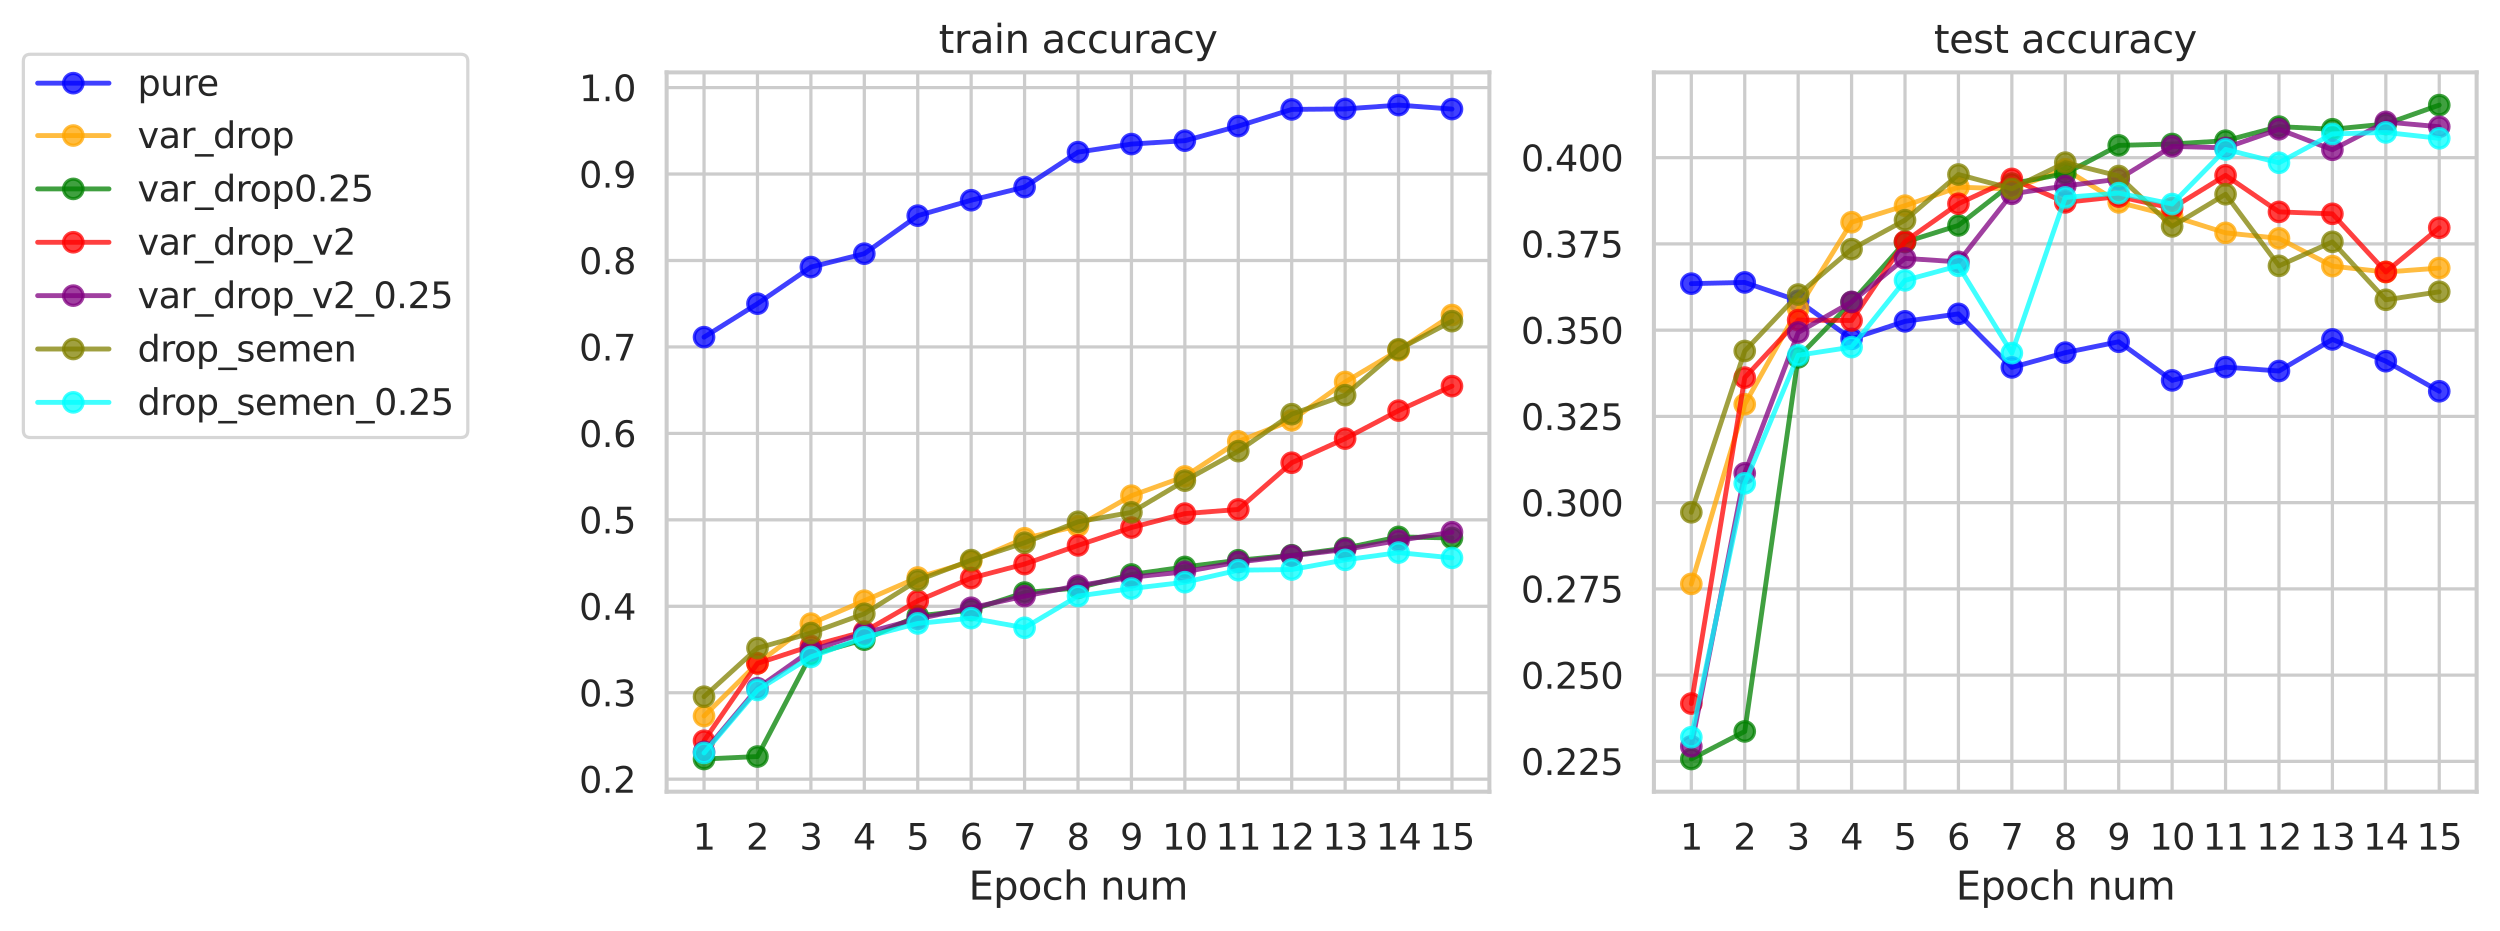 <?xml version="1.0" encoding="utf-8" standalone="no"?>
<!DOCTYPE svg PUBLIC "-//W3C//DTD SVG 1.1//EN"
  "http://www.w3.org/Graphics/SVG/1.1/DTD/svg11.dtd">
<svg xmlns:xlink="http://www.w3.org/1999/xlink" width="770.717pt" height="287.038pt" viewBox="0 0 770.717 287.038" xmlns="http://www.w3.org/2000/svg" version="1.1">
 <defs>
  <style type="text/css">*{stroke-linejoin: round; stroke-linecap: butt}</style>
 </defs>
 <g id="figure_1">
  <g id="patch_1">
   <path d="M 0 287.038 
L 770.717 287.038 
L 770.717 0 
L 0 0 
z
" style="fill: #ffffff"/>
  </g>
  <g id="axes_1">
   <g id="patch_2">
    <path d="M 205.517 244.078 
L 459.153 244.078 
L 459.153 22.318 
L 205.517 22.318 
z
" style="fill: #ffffff"/>
   </g>
   <g id="matplotlib.axis_1">
    <g id="xtick_1">
     <g id="line2d_1">
      <path d="M 217.046 244.078 
L 217.046 22.318 
" clip-path="url(#pdb5793d45f)" style="fill: none; stroke: #cccccc; stroke-linecap: round"/>
     </g>
     <g id="text_1">
      <!-- 1 -->
      <g style="fill: #262626" transform="translate(213.547 261.936) scale(0.11 -0.11)">
       <defs>
        <path id="DejaVuSans-31" d="M 794 531 
L 1825 531 
L 1825 4091 
L 703 3866 
L 703 4441 
L 1819 4666 
L 2450 4666 
L 2450 531 
L 3481 531 
L 3481 0 
L 794 0 
L 794 531 
z
" transform="scale(0.016)"/>
       </defs>
       <use xlink:href="#DejaVuSans-31"/>
      </g>
     </g>
    </g>
    <g id="xtick_2">
     <g id="line2d_2">
      <path d="M 233.516 244.078 
L 233.516 22.318 
" clip-path="url(#pdb5793d45f)" style="fill: none; stroke: #cccccc; stroke-linecap: round"/>
     </g>
     <g id="text_2">
      <!-- 2 -->
      <g style="fill: #262626" transform="translate(230.016 261.936) scale(0.11 -0.11)">
       <defs>
        <path id="DejaVuSans-32" d="M 1228 531 
L 3431 531 
L 3431 0 
L 469 0 
L 469 531 
Q 828 903 1448 1529 
Q 2069 2156 2228 2338 
Q 2531 2678 2651 2914 
Q 2772 3150 2772 3378 
Q 2772 3750 2511 3984 
Q 2250 4219 1831 4219 
Q 1534 4219 1204 4116 
Q 875 4013 500 3803 
L 500 4441 
Q 881 4594 1212 4672 
Q 1544 4750 1819 4750 
Q 2544 4750 2975 4387 
Q 3406 4025 3406 3419 
Q 3406 3131 3298 2873 
Q 3191 2616 2906 2266 
Q 2828 2175 2409 1742 
Q 1991 1309 1228 531 
z
" transform="scale(0.016)"/>
       </defs>
       <use xlink:href="#DejaVuSans-32"/>
      </g>
     </g>
    </g>
    <g id="xtick_3">
     <g id="line2d_3">
      <path d="M 249.986 244.078 
L 249.986 22.318 
" clip-path="url(#pdb5793d45f)" style="fill: none; stroke: #cccccc; stroke-linecap: round"/>
     </g>
     <g id="text_3">
      <!-- 3 -->
      <g style="fill: #262626" transform="translate(246.486 261.936) scale(0.11 -0.11)">
       <defs>
        <path id="DejaVuSans-33" d="M 2597 2516 
Q 3050 2419 3304 2112 
Q 3559 1806 3559 1356 
Q 3559 666 3084 287 
Q 2609 -91 1734 -91 
Q 1441 -91 1130 -33 
Q 819 25 488 141 
L 488 750 
Q 750 597 1062 519 
Q 1375 441 1716 441 
Q 2309 441 2620 675 
Q 2931 909 2931 1356 
Q 2931 1769 2642 2001 
Q 2353 2234 1838 2234 
L 1294 2234 
L 1294 2753 
L 1863 2753 
Q 2328 2753 2575 2939 
Q 2822 3125 2822 3475 
Q 2822 3834 2567 4026 
Q 2313 4219 1838 4219 
Q 1578 4219 1281 4162 
Q 984 4106 628 3988 
L 628 4550 
Q 988 4650 1302 4700 
Q 1616 4750 1894 4750 
Q 2613 4750 3031 4423 
Q 3450 4097 3450 3541 
Q 3450 3153 3228 2886 
Q 3006 2619 2597 2516 
z
" transform="scale(0.016)"/>
       </defs>
       <use xlink:href="#DejaVuSans-33"/>
      </g>
     </g>
    </g>
    <g id="xtick_4">
     <g id="line2d_4">
      <path d="M 266.456 244.078 
L 266.456 22.318 
" clip-path="url(#pdb5793d45f)" style="fill: none; stroke: #cccccc; stroke-linecap: round"/>
     </g>
     <g id="text_4">
      <!-- 4 -->
      <g style="fill: #262626" transform="translate(262.956 261.936) scale(0.11 -0.11)">
       <defs>
        <path id="DejaVuSans-34" d="M 2419 4116 
L 825 1625 
L 2419 1625 
L 2419 4116 
z
M 2253 4666 
L 3047 4666 
L 3047 1625 
L 3713 1625 
L 3713 1100 
L 3047 1100 
L 3047 0 
L 2419 0 
L 2419 1100 
L 313 1100 
L 313 1709 
L 2253 4666 
z
" transform="scale(0.016)"/>
       </defs>
       <use xlink:href="#DejaVuSans-34"/>
      </g>
     </g>
    </g>
    <g id="xtick_5">
     <g id="line2d_5">
      <path d="M 282.926 244.078 
L 282.926 22.318 
" clip-path="url(#pdb5793d45f)" style="fill: none; stroke: #cccccc; stroke-linecap: round"/>
     </g>
     <g id="text_5">
      <!-- 5 -->
      <g style="fill: #262626" transform="translate(279.426 261.936) scale(0.11 -0.11)">
       <defs>
        <path id="DejaVuSans-35" d="M 691 4666 
L 3169 4666 
L 3169 4134 
L 1269 4134 
L 1269 2991 
Q 1406 3038 1543 3061 
Q 1681 3084 1819 3084 
Q 2600 3084 3056 2656 
Q 3513 2228 3513 1497 
Q 3513 744 3044 326 
Q 2575 -91 1722 -91 
Q 1428 -91 1123 -41 
Q 819 9 494 109 
L 494 744 
Q 775 591 1075 516 
Q 1375 441 1709 441 
Q 2250 441 2565 725 
Q 2881 1009 2881 1497 
Q 2881 1984 2565 2268 
Q 2250 2553 1709 2553 
Q 1456 2553 1204 2497 
Q 953 2441 691 2322 
L 691 4666 
z
" transform="scale(0.016)"/>
       </defs>
       <use xlink:href="#DejaVuSans-35"/>
      </g>
     </g>
    </g>
    <g id="xtick_6">
     <g id="line2d_6">
      <path d="M 299.395 244.078 
L 299.395 22.318 
" clip-path="url(#pdb5793d45f)" style="fill: none; stroke: #cccccc; stroke-linecap: round"/>
     </g>
     <g id="text_6">
      <!-- 6 -->
      <g style="fill: #262626" transform="translate(295.896 261.936) scale(0.11 -0.11)">
       <defs>
        <path id="DejaVuSans-36" d="M 2113 2584 
Q 1688 2584 1439 2293 
Q 1191 2003 1191 1497 
Q 1191 994 1439 701 
Q 1688 409 2113 409 
Q 2538 409 2786 701 
Q 3034 994 3034 1497 
Q 3034 2003 2786 2293 
Q 2538 2584 2113 2584 
z
M 3366 4563 
L 3366 3988 
Q 3128 4100 2886 4159 
Q 2644 4219 2406 4219 
Q 1781 4219 1451 3797 
Q 1122 3375 1075 2522 
Q 1259 2794 1537 2939 
Q 1816 3084 2150 3084 
Q 2853 3084 3261 2657 
Q 3669 2231 3669 1497 
Q 3669 778 3244 343 
Q 2819 -91 2113 -91 
Q 1303 -91 875 529 
Q 447 1150 447 2328 
Q 447 3434 972 4092 
Q 1497 4750 2381 4750 
Q 2619 4750 2861 4703 
Q 3103 4656 3366 4563 
z
" transform="scale(0.016)"/>
       </defs>
       <use xlink:href="#DejaVuSans-36"/>
      </g>
     </g>
    </g>
    <g id="xtick_7">
     <g id="line2d_7">
      <path d="M 315.865 244.078 
L 315.865 22.318 
" clip-path="url(#pdb5793d45f)" style="fill: none; stroke: #cccccc; stroke-linecap: round"/>
     </g>
     <g id="text_7">
      <!-- 7 -->
      <g style="fill: #262626" transform="translate(312.366 261.936) scale(0.11 -0.11)">
       <defs>
        <path id="DejaVuSans-37" d="M 525 4666 
L 3525 4666 
L 3525 4397 
L 1831 0 
L 1172 0 
L 2766 4134 
L 525 4134 
L 525 4666 
z
" transform="scale(0.016)"/>
       </defs>
       <use xlink:href="#DejaVuSans-37"/>
      </g>
     </g>
    </g>
    <g id="xtick_8">
     <g id="line2d_8">
      <path d="M 332.335 244.078 
L 332.335 22.318 
" clip-path="url(#pdb5793d45f)" style="fill: none; stroke: #cccccc; stroke-linecap: round"/>
     </g>
     <g id="text_8">
      <!-- 8 -->
      <g style="fill: #262626" transform="translate(328.836 261.936) scale(0.11 -0.11)">
       <defs>
        <path id="DejaVuSans-38" d="M 2034 2216 
Q 1584 2216 1326 1975 
Q 1069 1734 1069 1313 
Q 1069 891 1326 650 
Q 1584 409 2034 409 
Q 2484 409 2743 651 
Q 3003 894 3003 1313 
Q 3003 1734 2745 1975 
Q 2488 2216 2034 2216 
z
M 1403 2484 
Q 997 2584 770 2862 
Q 544 3141 544 3541 
Q 544 4100 942 4425 
Q 1341 4750 2034 4750 
Q 2731 4750 3128 4425 
Q 3525 4100 3525 3541 
Q 3525 3141 3298 2862 
Q 3072 2584 2669 2484 
Q 3125 2378 3379 2068 
Q 3634 1759 3634 1313 
Q 3634 634 3220 271 
Q 2806 -91 2034 -91 
Q 1263 -91 848 271 
Q 434 634 434 1313 
Q 434 1759 690 2068 
Q 947 2378 1403 2484 
z
M 1172 3481 
Q 1172 3119 1398 2916 
Q 1625 2713 2034 2713 
Q 2441 2713 2670 2916 
Q 2900 3119 2900 3481 
Q 2900 3844 2670 4047 
Q 2441 4250 2034 4250 
Q 1625 4250 1398 4047 
Q 1172 3844 1172 3481 
z
" transform="scale(0.016)"/>
       </defs>
       <use xlink:href="#DejaVuSans-38"/>
      </g>
     </g>
    </g>
    <g id="xtick_9">
     <g id="line2d_9">
      <path d="M 348.805 244.078 
L 348.805 22.318 
" clip-path="url(#pdb5793d45f)" style="fill: none; stroke: #cccccc; stroke-linecap: round"/>
     </g>
     <g id="text_9">
      <!-- 9 -->
      <g style="fill: #262626" transform="translate(345.306 261.936) scale(0.11 -0.11)">
       <defs>
        <path id="DejaVuSans-39" d="M 703 97 
L 703 672 
Q 941 559 1184 500 
Q 1428 441 1663 441 
Q 2288 441 2617 861 
Q 2947 1281 2994 2138 
Q 2813 1869 2534 1725 
Q 2256 1581 1919 1581 
Q 1219 1581 811 2004 
Q 403 2428 403 3163 
Q 403 3881 828 4315 
Q 1253 4750 1959 4750 
Q 2769 4750 3195 4129 
Q 3622 3509 3622 2328 
Q 3622 1225 3098 567 
Q 2575 -91 1691 -91 
Q 1453 -91 1209 -44 
Q 966 3 703 97 
z
M 1959 2075 
Q 2384 2075 2632 2365 
Q 2881 2656 2881 3163 
Q 2881 3666 2632 3958 
Q 2384 4250 1959 4250 
Q 1534 4250 1286 3958 
Q 1038 3666 1038 3163 
Q 1038 2656 1286 2365 
Q 1534 2075 1959 2075 
z
" transform="scale(0.016)"/>
       </defs>
       <use xlink:href="#DejaVuSans-39"/>
      </g>
     </g>
    </g>
    <g id="xtick_10">
     <g id="line2d_10">
      <path d="M 365.275 244.078 
L 365.275 22.318 
" clip-path="url(#pdb5793d45f)" style="fill: none; stroke: #cccccc; stroke-linecap: round"/>
     </g>
     <g id="text_10">
      <!-- 10 -->
      <g style="fill: #262626" transform="translate(358.276 261.936) scale(0.11 -0.11)">
       <defs>
        <path id="DejaVuSans-30" d="M 2034 4250 
Q 1547 4250 1301 3770 
Q 1056 3291 1056 2328 
Q 1056 1369 1301 889 
Q 1547 409 2034 409 
Q 2525 409 2770 889 
Q 3016 1369 3016 2328 
Q 3016 3291 2770 3770 
Q 2525 4250 2034 4250 
z
M 2034 4750 
Q 2819 4750 3233 4129 
Q 3647 3509 3647 2328 
Q 3647 1150 3233 529 
Q 2819 -91 2034 -91 
Q 1250 -91 836 529 
Q 422 1150 422 2328 
Q 422 3509 836 4129 
Q 1250 4750 2034 4750 
z
" transform="scale(0.016)"/>
       </defs>
       <use xlink:href="#DejaVuSans-31"/>
       <use xlink:href="#DejaVuSans-30" x="63.623"/>
      </g>
     </g>
    </g>
    <g id="xtick_11">
     <g id="line2d_11">
      <path d="M 381.745 244.078 
L 381.745 22.318 
" clip-path="url(#pdb5793d45f)" style="fill: none; stroke: #cccccc; stroke-linecap: round"/>
     </g>
     <g id="text_11">
      <!-- 11 -->
      <g style="fill: #262626" transform="translate(374.746 261.936) scale(0.11 -0.11)">
       <use xlink:href="#DejaVuSans-31"/>
       <use xlink:href="#DejaVuSans-31" x="63.623"/>
      </g>
     </g>
    </g>
    <g id="xtick_12">
     <g id="line2d_12">
      <path d="M 398.215 244.078 
L 398.215 22.318 
" clip-path="url(#pdb5793d45f)" style="fill: none; stroke: #cccccc; stroke-linecap: round"/>
     </g>
     <g id="text_12">
      <!-- 12 -->
      <g style="fill: #262626" transform="translate(391.216 261.936) scale(0.11 -0.11)">
       <use xlink:href="#DejaVuSans-31"/>
       <use xlink:href="#DejaVuSans-32" x="63.623"/>
      </g>
     </g>
    </g>
    <g id="xtick_13">
     <g id="line2d_13">
      <path d="M 414.685 244.078 
L 414.685 22.318 
" clip-path="url(#pdb5793d45f)" style="fill: none; stroke: #cccccc; stroke-linecap: round"/>
     </g>
     <g id="text_13">
      <!-- 13 -->
      <g style="fill: #262626" transform="translate(407.686 261.936) scale(0.11 -0.11)">
       <use xlink:href="#DejaVuSans-31"/>
       <use xlink:href="#DejaVuSans-33" x="63.623"/>
      </g>
     </g>
    </g>
    <g id="xtick_14">
     <g id="line2d_14">
      <path d="M 431.155 244.078 
L 431.155 22.318 
" clip-path="url(#pdb5793d45f)" style="fill: none; stroke: #cccccc; stroke-linecap: round"/>
     </g>
     <g id="text_14">
      <!-- 14 -->
      <g style="fill: #262626" transform="translate(424.156 261.936) scale(0.11 -0.11)">
       <use xlink:href="#DejaVuSans-31"/>
       <use xlink:href="#DejaVuSans-34" x="63.623"/>
      </g>
     </g>
    </g>
    <g id="xtick_15">
     <g id="line2d_15">
      <path d="M 447.624 244.078 
L 447.624 22.318 
" clip-path="url(#pdb5793d45f)" style="fill: none; stroke: #cccccc; stroke-linecap: round"/>
     </g>
     <g id="text_15">
      <!-- 15 -->
      <g style="fill: #262626" transform="translate(440.626 261.936) scale(0.11 -0.11)">
       <use xlink:href="#DejaVuSans-31"/>
       <use xlink:href="#DejaVuSans-35" x="63.623"/>
      </g>
     </g>
    </g>
    <g id="text_16">
     <!-- Epoch num -->
     <g style="fill: #262626" transform="translate(298.606 277.342) scale(0.12 -0.12)">
      <defs>
       <path id="DejaVuSans-45" d="M 628 4666 
L 3578 4666 
L 3578 4134 
L 1259 4134 
L 1259 2753 
L 3481 2753 
L 3481 2222 
L 1259 2222 
L 1259 531 
L 3634 531 
L 3634 0 
L 628 0 
L 628 4666 
z
" transform="scale(0.016)"/>
       <path id="DejaVuSans-70" d="M 1159 525 
L 1159 -1331 
L 581 -1331 
L 581 3500 
L 1159 3500 
L 1159 2969 
Q 1341 3281 1617 3432 
Q 1894 3584 2278 3584 
Q 2916 3584 3314 3078 
Q 3713 2572 3713 1747 
Q 3713 922 3314 415 
Q 2916 -91 2278 -91 
Q 1894 -91 1617 61 
Q 1341 213 1159 525 
z
M 3116 1747 
Q 3116 2381 2855 2742 
Q 2594 3103 2138 3103 
Q 1681 3103 1420 2742 
Q 1159 2381 1159 1747 
Q 1159 1113 1420 752 
Q 1681 391 2138 391 
Q 2594 391 2855 752 
Q 3116 1113 3116 1747 
z
" transform="scale(0.016)"/>
       <path id="DejaVuSans-6f" d="M 1959 3097 
Q 1497 3097 1228 2736 
Q 959 2375 959 1747 
Q 959 1119 1226 758 
Q 1494 397 1959 397 
Q 2419 397 2687 759 
Q 2956 1122 2956 1747 
Q 2956 2369 2687 2733 
Q 2419 3097 1959 3097 
z
M 1959 3584 
Q 2709 3584 3137 3096 
Q 3566 2609 3566 1747 
Q 3566 888 3137 398 
Q 2709 -91 1959 -91 
Q 1206 -91 779 398 
Q 353 888 353 1747 
Q 353 2609 779 3096 
Q 1206 3584 1959 3584 
z
" transform="scale(0.016)"/>
       <path id="DejaVuSans-63" d="M 3122 3366 
L 3122 2828 
Q 2878 2963 2633 3030 
Q 2388 3097 2138 3097 
Q 1578 3097 1268 2742 
Q 959 2388 959 1747 
Q 959 1106 1268 751 
Q 1578 397 2138 397 
Q 2388 397 2633 464 
Q 2878 531 3122 666 
L 3122 134 
Q 2881 22 2623 -34 
Q 2366 -91 2075 -91 
Q 1284 -91 818 406 
Q 353 903 353 1747 
Q 353 2603 823 3093 
Q 1294 3584 2113 3584 
Q 2378 3584 2631 3529 
Q 2884 3475 3122 3366 
z
" transform="scale(0.016)"/>
       <path id="DejaVuSans-68" d="M 3513 2113 
L 3513 0 
L 2938 0 
L 2938 2094 
Q 2938 2591 2744 2837 
Q 2550 3084 2163 3084 
Q 1697 3084 1428 2787 
Q 1159 2491 1159 1978 
L 1159 0 
L 581 0 
L 581 4863 
L 1159 4863 
L 1159 2956 
Q 1366 3272 1645 3428 
Q 1925 3584 2291 3584 
Q 2894 3584 3203 3211 
Q 3513 2838 3513 2113 
z
" transform="scale(0.016)"/>
       <path id="DejaVuSans-20" transform="scale(0.016)"/>
       <path id="DejaVuSans-6e" d="M 3513 2113 
L 3513 0 
L 2938 0 
L 2938 2094 
Q 2938 2591 2744 2837 
Q 2550 3084 2163 3084 
Q 1697 3084 1428 2787 
Q 1159 2491 1159 1978 
L 1159 0 
L 581 0 
L 581 3500 
L 1159 3500 
L 1159 2956 
Q 1366 3272 1645 3428 
Q 1925 3584 2291 3584 
Q 2894 3584 3203 3211 
Q 3513 2838 3513 2113 
z
" transform="scale(0.016)"/>
       <path id="DejaVuSans-75" d="M 544 1381 
L 544 3500 
L 1119 3500 
L 1119 1403 
Q 1119 906 1312 657 
Q 1506 409 1894 409 
Q 2359 409 2629 706 
Q 2900 1003 2900 1516 
L 2900 3500 
L 3475 3500 
L 3475 0 
L 2900 0 
L 2900 538 
Q 2691 219 2414 64 
Q 2138 -91 1772 -91 
Q 1169 -91 856 284 
Q 544 659 544 1381 
z
M 1991 3584 
L 1991 3584 
z
" transform="scale(0.016)"/>
       <path id="DejaVuSans-6d" d="M 3328 2828 
Q 3544 3216 3844 3400 
Q 4144 3584 4550 3584 
Q 5097 3584 5394 3201 
Q 5691 2819 5691 2113 
L 5691 0 
L 5113 0 
L 5113 2094 
Q 5113 2597 4934 2840 
Q 4756 3084 4391 3084 
Q 3944 3084 3684 2787 
Q 3425 2491 3425 1978 
L 3425 0 
L 2847 0 
L 2847 2094 
Q 2847 2600 2669 2842 
Q 2491 3084 2119 3084 
Q 1678 3084 1418 2786 
Q 1159 2488 1159 1978 
L 1159 0 
L 581 0 
L 581 3500 
L 1159 3500 
L 1159 2956 
Q 1356 3278 1631 3431 
Q 1906 3584 2284 3584 
Q 2666 3584 2933 3390 
Q 3200 3197 3328 2828 
z
" transform="scale(0.016)"/>
      </defs>
      <use xlink:href="#DejaVuSans-45"/>
      <use xlink:href="#DejaVuSans-70" x="63.184"/>
      <use xlink:href="#DejaVuSans-6f" x="126.66"/>
      <use xlink:href="#DejaVuSans-63" x="187.842"/>
      <use xlink:href="#DejaVuSans-68" x="242.822"/>
      <use xlink:href="#DejaVuSans-20" x="306.201"/>
      <use xlink:href="#DejaVuSans-6e" x="337.988"/>
      <use xlink:href="#DejaVuSans-75" x="401.367"/>
      <use xlink:href="#DejaVuSans-6d" x="464.746"/>
     </g>
    </g>
   </g>
   <g id="matplotlib.axis_2">
    <g id="ytick_1">
     <g id="line2d_16">
      <path d="M 205.517 240.213 
L 459.153 240.213 
" clip-path="url(#pdb5793d45f)" style="fill: none; stroke: #cccccc; stroke-linecap: round"/>
     </g>
     <g id="text_17">
      <!-- 0.2 -->
      <g style="fill: #262626" transform="translate(178.524 244.392) scale(0.11 -0.11)">
       <defs>
        <path id="DejaVuSans-2e" d="M 684 794 
L 1344 794 
L 1344 0 
L 684 0 
L 684 794 
z
" transform="scale(0.016)"/>
       </defs>
       <use xlink:href="#DejaVuSans-30"/>
       <use xlink:href="#DejaVuSans-2e" x="63.623"/>
       <use xlink:href="#DejaVuSans-32" x="95.41"/>
      </g>
     </g>
    </g>
    <g id="ytick_2">
     <g id="line2d_17">
      <path d="M 205.517 213.562 
L 459.153 213.562 
" clip-path="url(#pdb5793d45f)" style="fill: none; stroke: #cccccc; stroke-linecap: round"/>
     </g>
     <g id="text_18">
      <!-- 0.3 -->
      <g style="fill: #262626" transform="translate(178.524 217.741) scale(0.11 -0.11)">
       <use xlink:href="#DejaVuSans-30"/>
       <use xlink:href="#DejaVuSans-2e" x="63.623"/>
       <use xlink:href="#DejaVuSans-33" x="95.41"/>
      </g>
     </g>
    </g>
    <g id="ytick_3">
     <g id="line2d_18">
      <path d="M 205.517 186.911 
L 459.153 186.911 
" clip-path="url(#pdb5793d45f)" style="fill: none; stroke: #cccccc; stroke-linecap: round"/>
     </g>
     <g id="text_19">
      <!-- 0.4 -->
      <g style="fill: #262626" transform="translate(178.524 191.09) scale(0.11 -0.11)">
       <use xlink:href="#DejaVuSans-30"/>
       <use xlink:href="#DejaVuSans-2e" x="63.623"/>
       <use xlink:href="#DejaVuSans-34" x="95.41"/>
      </g>
     </g>
    </g>
    <g id="ytick_4">
     <g id="line2d_19">
      <path d="M 205.517 160.26 
L 459.153 160.26 
" clip-path="url(#pdb5793d45f)" style="fill: none; stroke: #cccccc; stroke-linecap: round"/>
     </g>
     <g id="text_20">
      <!-- 0.5 -->
      <g style="fill: #262626" transform="translate(178.524 164.439) scale(0.11 -0.11)">
       <use xlink:href="#DejaVuSans-30"/>
       <use xlink:href="#DejaVuSans-2e" x="63.623"/>
       <use xlink:href="#DejaVuSans-35" x="95.41"/>
      </g>
     </g>
    </g>
    <g id="ytick_5">
     <g id="line2d_20">
      <path d="M 205.517 133.609 
L 459.153 133.609 
" clip-path="url(#pdb5793d45f)" style="fill: none; stroke: #cccccc; stroke-linecap: round"/>
     </g>
     <g id="text_21">
      <!-- 0.6 -->
      <g style="fill: #262626" transform="translate(178.524 137.788) scale(0.11 -0.11)">
       <use xlink:href="#DejaVuSans-30"/>
       <use xlink:href="#DejaVuSans-2e" x="63.623"/>
       <use xlink:href="#DejaVuSans-36" x="95.41"/>
      </g>
     </g>
    </g>
    <g id="ytick_6">
     <g id="line2d_21">
      <path d="M 205.517 106.957 
L 459.153 106.957 
" clip-path="url(#pdb5793d45f)" style="fill: none; stroke: #cccccc; stroke-linecap: round"/>
     </g>
     <g id="text_22">
      <!-- 0.7 -->
      <g style="fill: #262626" transform="translate(178.524 111.137) scale(0.11 -0.11)">
       <use xlink:href="#DejaVuSans-30"/>
       <use xlink:href="#DejaVuSans-2e" x="63.623"/>
       <use xlink:href="#DejaVuSans-37" x="95.41"/>
      </g>
     </g>
    </g>
    <g id="ytick_7">
     <g id="line2d_22">
      <path d="M 205.517 80.306 
L 459.153 80.306 
" clip-path="url(#pdb5793d45f)" style="fill: none; stroke: #cccccc; stroke-linecap: round"/>
     </g>
     <g id="text_23">
      <!-- 0.8 -->
      <g style="fill: #262626" transform="translate(178.524 84.485) scale(0.11 -0.11)">
       <use xlink:href="#DejaVuSans-30"/>
       <use xlink:href="#DejaVuSans-2e" x="63.623"/>
       <use xlink:href="#DejaVuSans-38" x="95.41"/>
      </g>
     </g>
    </g>
    <g id="ytick_8">
     <g id="line2d_23">
      <path d="M 205.517 53.655 
L 459.153 53.655 
" clip-path="url(#pdb5793d45f)" style="fill: none; stroke: #cccccc; stroke-linecap: round"/>
     </g>
     <g id="text_24">
      <!-- 0.9 -->
      <g style="fill: #262626" transform="translate(178.524 57.834) scale(0.11 -0.11)">
       <use xlink:href="#DejaVuSans-30"/>
       <use xlink:href="#DejaVuSans-2e" x="63.623"/>
       <use xlink:href="#DejaVuSans-39" x="95.41"/>
      </g>
     </g>
    </g>
    <g id="ytick_9">
     <g id="line2d_24">
      <path d="M 205.517 27.004 
L 459.153 27.004 
" clip-path="url(#pdb5793d45f)" style="fill: none; stroke: #cccccc; stroke-linecap: round"/>
     </g>
     <g id="text_25">
      <!-- 1.0 -->
      <g style="fill: #262626" transform="translate(178.524 31.183) scale(0.11 -0.11)">
       <use xlink:href="#DejaVuSans-31"/>
       <use xlink:href="#DejaVuSans-2e" x="63.623"/>
       <use xlink:href="#DejaVuSans-30" x="95.41"/>
      </g>
     </g>
    </g>
   </g>
   <g id="line2d_25">
    <path d="M 217.046 103.94 
L 233.516 93.621 
L 249.986 82.332 
L 266.456 78.206 
L 282.926 66.49 
L 299.395 61.725 
L 315.865 57.674 
L 332.335 46.896 
L 348.805 44.412 
L 365.275 43.368 
L 381.745 38.88 
L 398.215 33.731 
L 414.685 33.581 
L 431.155 32.398 
L 447.624 33.624 
" clip-path="url(#pdb5793d45f)" style="fill: none; stroke: #0000ff; stroke-opacity: 0.75; stroke-width: 1.5; stroke-linecap: round"/>
    <defs>
     <path id="m8d45ecb2d4" d="M 0 3 
C 0.796 3 1.559 2.684 2.121 2.121 
C 2.684 1.559 3 0.796 3 0 
C 3 -0.796 2.684 -1.559 2.121 -2.121 
C 1.559 -2.684 0.796 -3 0 -3 
C -0.796 -3 -1.559 -2.684 -2.121 -2.121 
C -2.684 -1.559 -3 -0.796 -3 0 
C -3 0.796 -2.684 1.559 -2.121 2.121 
C -1.559 2.684 -0.796 3 0 3 
z
" style="stroke: #0000ff; stroke-opacity: 0.75"/>
    </defs>
    <g clip-path="url(#pdb5793d45f)">
     <use xlink:href="#m8d45ecb2d4" x="217.046" y="103.94" style="fill: #0000ff; fill-opacity: 0.75; stroke: #0000ff; stroke-opacity: 0.75"/>
     <use xlink:href="#m8d45ecb2d4" x="233.516" y="93.621" style="fill: #0000ff; fill-opacity: 0.75; stroke: #0000ff; stroke-opacity: 0.75"/>
     <use xlink:href="#m8d45ecb2d4" x="249.986" y="82.332" style="fill: #0000ff; fill-opacity: 0.75; stroke: #0000ff; stroke-opacity: 0.75"/>
     <use xlink:href="#m8d45ecb2d4" x="266.456" y="78.206" style="fill: #0000ff; fill-opacity: 0.75; stroke: #0000ff; stroke-opacity: 0.75"/>
     <use xlink:href="#m8d45ecb2d4" x="282.926" y="66.49" style="fill: #0000ff; fill-opacity: 0.75; stroke: #0000ff; stroke-opacity: 0.75"/>
     <use xlink:href="#m8d45ecb2d4" x="299.395" y="61.725" style="fill: #0000ff; fill-opacity: 0.75; stroke: #0000ff; stroke-opacity: 0.75"/>
     <use xlink:href="#m8d45ecb2d4" x="315.865" y="57.674" style="fill: #0000ff; fill-opacity: 0.75; stroke: #0000ff; stroke-opacity: 0.75"/>
     <use xlink:href="#m8d45ecb2d4" x="332.335" y="46.896" style="fill: #0000ff; fill-opacity: 0.75; stroke: #0000ff; stroke-opacity: 0.75"/>
     <use xlink:href="#m8d45ecb2d4" x="348.805" y="44.412" style="fill: #0000ff; fill-opacity: 0.75; stroke: #0000ff; stroke-opacity: 0.75"/>
     <use xlink:href="#m8d45ecb2d4" x="365.275" y="43.368" style="fill: #0000ff; fill-opacity: 0.75; stroke: #0000ff; stroke-opacity: 0.75"/>
     <use xlink:href="#m8d45ecb2d4" x="381.745" y="38.88" style="fill: #0000ff; fill-opacity: 0.75; stroke: #0000ff; stroke-opacity: 0.75"/>
     <use xlink:href="#m8d45ecb2d4" x="398.215" y="33.731" style="fill: #0000ff; fill-opacity: 0.75; stroke: #0000ff; stroke-opacity: 0.75"/>
     <use xlink:href="#m8d45ecb2d4" x="414.685" y="33.581" style="fill: #0000ff; fill-opacity: 0.75; stroke: #0000ff; stroke-opacity: 0.75"/>
     <use xlink:href="#m8d45ecb2d4" x="431.155" y="32.398" style="fill: #0000ff; fill-opacity: 0.75; stroke: #0000ff; stroke-opacity: 0.75"/>
     <use xlink:href="#m8d45ecb2d4" x="447.624" y="33.624" style="fill: #0000ff; fill-opacity: 0.75; stroke: #0000ff; stroke-opacity: 0.75"/>
    </g>
   </g>
   <g id="line2d_26">
    <path d="M 217.046 220.747 
L 233.516 204.479 
L 249.986 192.262 
L 266.456 185.184 
L 282.926 178.041 
L 299.395 173.084 
L 315.865 165.942 
L 332.335 162.147 
L 348.805 152.819 
L 365.275 146.891 
L 381.745 136.071 
L 398.215 129.579 
L 414.685 117.756 
L 431.155 107.981 
L 447.624 97.118 
" clip-path="url(#pdb5793d45f)" style="fill: none; stroke: #ffa500; stroke-opacity: 0.75; stroke-width: 1.5; stroke-linecap: round"/>
    <defs>
     <path id="m64d1a6bbcb" d="M 0 3 
C 0.796 3 1.559 2.684 2.121 2.121 
C 2.684 1.559 3 0.796 3 0 
C 3 -0.796 2.684 -1.559 2.121 -2.121 
C 1.559 -2.684 0.796 -3 0 -3 
C -0.796 -3 -1.559 -2.684 -2.121 -2.121 
C -2.684 -1.559 -3 -0.796 -3 0 
C -3 0.796 -2.684 1.559 -2.121 2.121 
C -1.559 2.684 -0.796 3 0 3 
z
" style="stroke: #ffa500; stroke-opacity: 0.75"/>
    </defs>
    <g clip-path="url(#pdb5793d45f)">
     <use xlink:href="#m64d1a6bbcb" x="217.046" y="220.747" style="fill: #ffa500; fill-opacity: 0.75; stroke: #ffa500; stroke-opacity: 0.75"/>
     <use xlink:href="#m64d1a6bbcb" x="233.516" y="204.479" style="fill: #ffa500; fill-opacity: 0.75; stroke: #ffa500; stroke-opacity: 0.75"/>
     <use xlink:href="#m64d1a6bbcb" x="249.986" y="192.262" style="fill: #ffa500; fill-opacity: 0.75; stroke: #ffa500; stroke-opacity: 0.75"/>
     <use xlink:href="#m64d1a6bbcb" x="266.456" y="185.184" style="fill: #ffa500; fill-opacity: 0.75; stroke: #ffa500; stroke-opacity: 0.75"/>
     <use xlink:href="#m64d1a6bbcb" x="282.926" y="178.041" style="fill: #ffa500; fill-opacity: 0.75; stroke: #ffa500; stroke-opacity: 0.75"/>
     <use xlink:href="#m64d1a6bbcb" x="299.395" y="173.084" style="fill: #ffa500; fill-opacity: 0.75; stroke: #ffa500; stroke-opacity: 0.75"/>
     <use xlink:href="#m64d1a6bbcb" x="315.865" y="165.942" style="fill: #ffa500; fill-opacity: 0.75; stroke: #ffa500; stroke-opacity: 0.75"/>
     <use xlink:href="#m64d1a6bbcb" x="332.335" y="162.147" style="fill: #ffa500; fill-opacity: 0.75; stroke: #ffa500; stroke-opacity: 0.75"/>
     <use xlink:href="#m64d1a6bbcb" x="348.805" y="152.819" style="fill: #ffa500; fill-opacity: 0.75; stroke: #ffa500; stroke-opacity: 0.75"/>
     <use xlink:href="#m64d1a6bbcb" x="365.275" y="146.891" style="fill: #ffa500; fill-opacity: 0.75; stroke: #ffa500; stroke-opacity: 0.75"/>
     <use xlink:href="#m64d1a6bbcb" x="381.745" y="136.071" style="fill: #ffa500; fill-opacity: 0.75; stroke: #ffa500; stroke-opacity: 0.75"/>
     <use xlink:href="#m64d1a6bbcb" x="398.215" y="129.579" style="fill: #ffa500; fill-opacity: 0.75; stroke: #ffa500; stroke-opacity: 0.75"/>
     <use xlink:href="#m64d1a6bbcb" x="414.685" y="117.756" style="fill: #ffa500; fill-opacity: 0.75; stroke: #ffa500; stroke-opacity: 0.75"/>
     <use xlink:href="#m64d1a6bbcb" x="431.155" y="107.981" style="fill: #ffa500; fill-opacity: 0.75; stroke: #ffa500; stroke-opacity: 0.75"/>
     <use xlink:href="#m64d1a6bbcb" x="447.624" y="97.118" style="fill: #ffa500; fill-opacity: 0.75; stroke: #ffa500; stroke-opacity: 0.75"/>
    </g>
   </g>
   <g id="line2d_27">
    <path d="M 217.046 233.998 
L 233.516 233.231 
L 249.986 201.836 
L 266.456 197.198 
L 282.926 189.885 
L 299.395 188.073 
L 315.865 182.679 
L 332.335 181.239 
L 348.805 177.103 
L 365.275 174.779 
L 381.745 172.711 
L 398.215 171.176 
L 414.685 168.991 
L 431.155 165.515 
L 447.624 165.846 
" clip-path="url(#pdb5793d45f)" style="fill: none; stroke: #008000; stroke-opacity: 0.75; stroke-width: 1.5; stroke-linecap: round"/>
    <defs>
     <path id="m39784ae655" d="M 0 3 
C 0.796 3 1.559 2.684 2.121 2.121 
C 2.684 1.559 3 0.796 3 0 
C 3 -0.796 2.684 -1.559 2.121 -2.121 
C 1.559 -2.684 0.796 -3 0 -3 
C -0.796 -3 -1.559 -2.684 -2.121 -2.121 
C -2.684 -1.559 -3 -0.796 -3 0 
C -3 0.796 -2.684 1.559 -2.121 2.121 
C -1.559 2.684 -0.796 3 0 3 
z
" style="stroke: #008000; stroke-opacity: 0.75"/>
    </defs>
    <g clip-path="url(#pdb5793d45f)">
     <use xlink:href="#m39784ae655" x="217.046" y="233.998" style="fill: #008000; fill-opacity: 0.75; stroke: #008000; stroke-opacity: 0.75"/>
     <use xlink:href="#m39784ae655" x="233.516" y="233.231" style="fill: #008000; fill-opacity: 0.75; stroke: #008000; stroke-opacity: 0.75"/>
     <use xlink:href="#m39784ae655" x="249.986" y="201.836" style="fill: #008000; fill-opacity: 0.75; stroke: #008000; stroke-opacity: 0.75"/>
     <use xlink:href="#m39784ae655" x="266.456" y="197.198" style="fill: #008000; fill-opacity: 0.75; stroke: #008000; stroke-opacity: 0.75"/>
     <use xlink:href="#m39784ae655" x="282.926" y="189.885" style="fill: #008000; fill-opacity: 0.75; stroke: #008000; stroke-opacity: 0.75"/>
     <use xlink:href="#m39784ae655" x="299.395" y="188.073" style="fill: #008000; fill-opacity: 0.75; stroke: #008000; stroke-opacity: 0.75"/>
     <use xlink:href="#m39784ae655" x="315.865" y="182.679" style="fill: #008000; fill-opacity: 0.75; stroke: #008000; stroke-opacity: 0.75"/>
     <use xlink:href="#m39784ae655" x="332.335" y="181.239" style="fill: #008000; fill-opacity: 0.75; stroke: #008000; stroke-opacity: 0.75"/>
     <use xlink:href="#m39784ae655" x="348.805" y="177.103" style="fill: #008000; fill-opacity: 0.75; stroke: #008000; stroke-opacity: 0.75"/>
     <use xlink:href="#m39784ae655" x="365.275" y="174.779" style="fill: #008000; fill-opacity: 0.75; stroke: #008000; stroke-opacity: 0.75"/>
     <use xlink:href="#m39784ae655" x="381.745" y="172.711" style="fill: #008000; fill-opacity: 0.75; stroke: #008000; stroke-opacity: 0.75"/>
     <use xlink:href="#m39784ae655" x="398.215" y="171.176" style="fill: #008000; fill-opacity: 0.75; stroke: #008000; stroke-opacity: 0.75"/>
     <use xlink:href="#m39784ae655" x="414.685" y="168.991" style="fill: #008000; fill-opacity: 0.75; stroke: #008000; stroke-opacity: 0.75"/>
     <use xlink:href="#m39784ae655" x="431.155" y="165.515" style="fill: #008000; fill-opacity: 0.75; stroke: #008000; stroke-opacity: 0.75"/>
     <use xlink:href="#m39784ae655" x="447.624" y="165.846" style="fill: #008000; fill-opacity: 0.75; stroke: #008000; stroke-opacity: 0.75"/>
    </g>
   </g>
   <g id="line2d_28">
    <path d="M 217.046 228.369 
L 233.516 204.533 
L 249.986 199.138 
L 266.456 194.714 
L 282.926 185.237 
L 299.395 178.212 
L 315.865 173.894 
L 332.335 168.138 
L 348.805 162.637 
L 365.275 158.341 
L 381.745 157.051 
L 398.215 142.659 
L 414.685 135.218 
L 431.155 126.594 
L 447.624 119.036 
" clip-path="url(#pdb5793d45f)" style="fill: none; stroke: #ff0000; stroke-opacity: 0.75; stroke-width: 1.5; stroke-linecap: round"/>
    <defs>
     <path id="m5800222d69" d="M 0 3 
C 0.796 3 1.559 2.684 2.121 2.121 
C 2.684 1.559 3 0.796 3 0 
C 3 -0.796 2.684 -1.559 2.121 -2.121 
C 1.559 -2.684 0.796 -3 0 -3 
C -0.796 -3 -1.559 -2.684 -2.121 -2.121 
C -2.684 -1.559 -3 -0.796 -3 0 
C -3 0.796 -2.684 1.559 -2.121 2.121 
C -1.559 2.684 -0.796 3 0 3 
z
" style="stroke: #ff0000; stroke-opacity: 0.75"/>
    </defs>
    <g clip-path="url(#pdb5793d45f)">
     <use xlink:href="#m5800222d69" x="217.046" y="228.369" style="fill: #ff0000; fill-opacity: 0.75; stroke: #ff0000; stroke-opacity: 0.75"/>
     <use xlink:href="#m5800222d69" x="233.516" y="204.533" style="fill: #ff0000; fill-opacity: 0.75; stroke: #ff0000; stroke-opacity: 0.75"/>
     <use xlink:href="#m5800222d69" x="249.986" y="199.138" style="fill: #ff0000; fill-opacity: 0.75; stroke: #ff0000; stroke-opacity: 0.75"/>
     <use xlink:href="#m5800222d69" x="266.456" y="194.714" style="fill: #ff0000; fill-opacity: 0.75; stroke: #ff0000; stroke-opacity: 0.75"/>
     <use xlink:href="#m5800222d69" x="282.926" y="185.237" style="fill: #ff0000; fill-opacity: 0.75; stroke: #ff0000; stroke-opacity: 0.75"/>
     <use xlink:href="#m5800222d69" x="299.395" y="178.212" style="fill: #ff0000; fill-opacity: 0.75; stroke: #ff0000; stroke-opacity: 0.75"/>
     <use xlink:href="#m5800222d69" x="315.865" y="173.894" style="fill: #ff0000; fill-opacity: 0.75; stroke: #ff0000; stroke-opacity: 0.75"/>
     <use xlink:href="#m5800222d69" x="332.335" y="168.138" style="fill: #ff0000; fill-opacity: 0.75; stroke: #ff0000; stroke-opacity: 0.75"/>
     <use xlink:href="#m5800222d69" x="348.805" y="162.637" style="fill: #ff0000; fill-opacity: 0.75; stroke: #ff0000; stroke-opacity: 0.75"/>
     <use xlink:href="#m5800222d69" x="365.275" y="158.341" style="fill: #ff0000; fill-opacity: 0.75; stroke: #ff0000; stroke-opacity: 0.75"/>
     <use xlink:href="#m5800222d69" x="381.745" y="157.051" style="fill: #ff0000; fill-opacity: 0.75; stroke: #ff0000; stroke-opacity: 0.75"/>
     <use xlink:href="#m5800222d69" x="398.215" y="142.659" style="fill: #ff0000; fill-opacity: 0.75; stroke: #ff0000; stroke-opacity: 0.75"/>
     <use xlink:href="#m5800222d69" x="414.685" y="135.218" style="fill: #ff0000; fill-opacity: 0.75; stroke: #ff0000; stroke-opacity: 0.75"/>
     <use xlink:href="#m5800222d69" x="431.155" y="126.594" style="fill: #ff0000; fill-opacity: 0.75; stroke: #ff0000; stroke-opacity: 0.75"/>
     <use xlink:href="#m5800222d69" x="447.624" y="119.036" style="fill: #ff0000; fill-opacity: 0.75; stroke: #ff0000; stroke-opacity: 0.75"/>
    </g>
   </g>
   <g id="line2d_29">
    <path d="M 217.046 231.791 
L 233.516 212.176 
L 249.986 200.535 
L 266.456 195.162 
L 282.926 190.791 
L 299.395 187.369 
L 315.865 183.787 
L 332.335 180.536 
L 348.805 177.956 
L 365.275 176.272 
L 381.745 173.244 
L 398.215 171.325 
L 414.685 169.406 
L 431.155 166.624 
L 447.624 164.065 
" clip-path="url(#pdb5793d45f)" style="fill: none; stroke: #800080; stroke-opacity: 0.75; stroke-width: 1.5; stroke-linecap: round"/>
    <defs>
     <path id="mbbffeefd06" d="M 0 3 
C 0.796 3 1.559 2.684 2.121 2.121 
C 2.684 1.559 3 0.796 3 0 
C 3 -0.796 2.684 -1.559 2.121 -2.121 
C 1.559 -2.684 0.796 -3 0 -3 
C -0.796 -3 -1.559 -2.684 -2.121 -2.121 
C -2.684 -1.559 -3 -0.796 -3 0 
C -3 0.796 -2.684 1.559 -2.121 2.121 
C -1.559 2.684 -0.796 3 0 3 
z
" style="stroke: #800080; stroke-opacity: 0.75"/>
    </defs>
    <g clip-path="url(#pdb5793d45f)">
     <use xlink:href="#mbbffeefd06" x="217.046" y="231.791" style="fill: #800080; fill-opacity: 0.75; stroke: #800080; stroke-opacity: 0.75"/>
     <use xlink:href="#mbbffeefd06" x="233.516" y="212.176" style="fill: #800080; fill-opacity: 0.75; stroke: #800080; stroke-opacity: 0.75"/>
     <use xlink:href="#mbbffeefd06" x="249.986" y="200.535" style="fill: #800080; fill-opacity: 0.75; stroke: #800080; stroke-opacity: 0.75"/>
     <use xlink:href="#mbbffeefd06" x="266.456" y="195.162" style="fill: #800080; fill-opacity: 0.75; stroke: #800080; stroke-opacity: 0.75"/>
     <use xlink:href="#mbbffeefd06" x="282.926" y="190.791" style="fill: #800080; fill-opacity: 0.75; stroke: #800080; stroke-opacity: 0.75"/>
     <use xlink:href="#mbbffeefd06" x="299.395" y="187.369" style="fill: #800080; fill-opacity: 0.75; stroke: #800080; stroke-opacity: 0.75"/>
     <use xlink:href="#mbbffeefd06" x="315.865" y="183.787" style="fill: #800080; fill-opacity: 0.75; stroke: #800080; stroke-opacity: 0.75"/>
     <use xlink:href="#mbbffeefd06" x="332.335" y="180.536" style="fill: #800080; fill-opacity: 0.75; stroke: #800080; stroke-opacity: 0.75"/>
     <use xlink:href="#mbbffeefd06" x="348.805" y="177.956" style="fill: #800080; fill-opacity: 0.75; stroke: #800080; stroke-opacity: 0.75"/>
     <use xlink:href="#mbbffeefd06" x="365.275" y="176.272" style="fill: #800080; fill-opacity: 0.75; stroke: #800080; stroke-opacity: 0.75"/>
     <use xlink:href="#mbbffeefd06" x="381.745" y="173.244" style="fill: #800080; fill-opacity: 0.75; stroke: #800080; stroke-opacity: 0.75"/>
     <use xlink:href="#mbbffeefd06" x="398.215" y="171.325" style="fill: #800080; fill-opacity: 0.75; stroke: #800080; stroke-opacity: 0.75"/>
     <use xlink:href="#mbbffeefd06" x="414.685" y="169.406" style="fill: #800080; fill-opacity: 0.75; stroke: #800080; stroke-opacity: 0.75"/>
     <use xlink:href="#mbbffeefd06" x="431.155" y="166.624" style="fill: #800080; fill-opacity: 0.75; stroke: #800080; stroke-opacity: 0.75"/>
     <use xlink:href="#mbbffeefd06" x="447.624" y="164.065" style="fill: #800080; fill-opacity: 0.75; stroke: #800080; stroke-opacity: 0.75"/>
    </g>
   </g>
   <g id="line2d_30">
    <path d="M 217.046 214.788 
L 233.516 199.799 
L 249.986 195.162 
L 266.456 189.214 
L 282.926 178.916 
L 299.395 172.668 
L 315.865 167.317 
L 332.335 160.857 
L 348.805 157.957 
L 365.275 148.181 
L 381.745 139.077 
L 398.215 127.681 
L 414.685 121.829 
L 431.155 107.693 
L 447.624 99.005 
" clip-path="url(#pdb5793d45f)" style="fill: none; stroke: #808000; stroke-opacity: 0.75; stroke-width: 1.5; stroke-linecap: round"/>
    <defs>
     <path id="m7f72e09180" d="M 0 3 
C 0.796 3 1.559 2.684 2.121 2.121 
C 2.684 1.559 3 0.796 3 0 
C 3 -0.796 2.684 -1.559 2.121 -2.121 
C 1.559 -2.684 0.796 -3 0 -3 
C -0.796 -3 -1.559 -2.684 -2.121 -2.121 
C -2.684 -1.559 -3 -0.796 -3 0 
C -3 0.796 -2.684 1.559 -2.121 2.121 
C -1.559 2.684 -0.796 3 0 3 
z
" style="stroke: #808000; stroke-opacity: 0.75"/>
    </defs>
    <g clip-path="url(#pdb5793d45f)">
     <use xlink:href="#m7f72e09180" x="217.046" y="214.788" style="fill: #808000; fill-opacity: 0.75; stroke: #808000; stroke-opacity: 0.75"/>
     <use xlink:href="#m7f72e09180" x="233.516" y="199.799" style="fill: #808000; fill-opacity: 0.75; stroke: #808000; stroke-opacity: 0.75"/>
     <use xlink:href="#m7f72e09180" x="249.986" y="195.162" style="fill: #808000; fill-opacity: 0.75; stroke: #808000; stroke-opacity: 0.75"/>
     <use xlink:href="#m7f72e09180" x="266.456" y="189.214" style="fill: #808000; fill-opacity: 0.75; stroke: #808000; stroke-opacity: 0.75"/>
     <use xlink:href="#m7f72e09180" x="282.926" y="178.916" style="fill: #808000; fill-opacity: 0.75; stroke: #808000; stroke-opacity: 0.75"/>
     <use xlink:href="#m7f72e09180" x="299.395" y="172.668" style="fill: #808000; fill-opacity: 0.75; stroke: #808000; stroke-opacity: 0.75"/>
     <use xlink:href="#m7f72e09180" x="315.865" y="167.317" style="fill: #808000; fill-opacity: 0.75; stroke: #808000; stroke-opacity: 0.75"/>
     <use xlink:href="#m7f72e09180" x="332.335" y="160.857" style="fill: #808000; fill-opacity: 0.75; stroke: #808000; stroke-opacity: 0.75"/>
     <use xlink:href="#m7f72e09180" x="348.805" y="157.957" style="fill: #808000; fill-opacity: 0.75; stroke: #808000; stroke-opacity: 0.75"/>
     <use xlink:href="#m7f72e09180" x="365.275" y="148.181" style="fill: #808000; fill-opacity: 0.75; stroke: #808000; stroke-opacity: 0.75"/>
     <use xlink:href="#m7f72e09180" x="381.745" y="139.077" style="fill: #808000; fill-opacity: 0.75; stroke: #808000; stroke-opacity: 0.75"/>
     <use xlink:href="#m7f72e09180" x="398.215" y="127.681" style="fill: #808000; fill-opacity: 0.75; stroke: #808000; stroke-opacity: 0.75"/>
     <use xlink:href="#m7f72e09180" x="414.685" y="121.829" style="fill: #808000; fill-opacity: 0.75; stroke: #808000; stroke-opacity: 0.75"/>
     <use xlink:href="#m7f72e09180" x="431.155" y="107.693" style="fill: #808000; fill-opacity: 0.75; stroke: #808000; stroke-opacity: 0.75"/>
     <use xlink:href="#m7f72e09180" x="447.624" y="99.005" style="fill: #808000; fill-opacity: 0.75; stroke: #808000; stroke-opacity: 0.75"/>
    </g>
   </g>
   <g id="line2d_31">
    <path d="M 217.046 232.122 
L 233.516 212.72 
L 249.986 202.518 
L 266.456 196.484 
L 282.926 192.198 
L 299.395 190.567 
L 315.865 193.531 
L 332.335 183.745 
L 348.805 181.442 
L 365.275 179.481 
L 381.745 175.781 
L 398.215 175.579 
L 414.685 172.605 
L 431.155 170.355 
L 447.624 171.986 
" clip-path="url(#pdb5793d45f)" style="fill: none; stroke: #00ffff; stroke-opacity: 0.75; stroke-width: 1.5; stroke-linecap: round"/>
    <defs>
     <path id="m4311c7d9a8" d="M 0 3 
C 0.796 3 1.559 2.684 2.121 2.121 
C 2.684 1.559 3 0.796 3 0 
C 3 -0.796 2.684 -1.559 2.121 -2.121 
C 1.559 -2.684 0.796 -3 0 -3 
C -0.796 -3 -1.559 -2.684 -2.121 -2.121 
C -2.684 -1.559 -3 -0.796 -3 0 
C -3 0.796 -2.684 1.559 -2.121 2.121 
C -1.559 2.684 -0.796 3 0 3 
z
" style="stroke: #00ffff; stroke-opacity: 0.75"/>
    </defs>
    <g clip-path="url(#pdb5793d45f)">
     <use xlink:href="#m4311c7d9a8" x="217.046" y="232.122" style="fill: #00ffff; fill-opacity: 0.75; stroke: #00ffff; stroke-opacity: 0.75"/>
     <use xlink:href="#m4311c7d9a8" x="233.516" y="212.72" style="fill: #00ffff; fill-opacity: 0.75; stroke: #00ffff; stroke-opacity: 0.75"/>
     <use xlink:href="#m4311c7d9a8" x="249.986" y="202.518" style="fill: #00ffff; fill-opacity: 0.75; stroke: #00ffff; stroke-opacity: 0.75"/>
     <use xlink:href="#m4311c7d9a8" x="266.456" y="196.484" style="fill: #00ffff; fill-opacity: 0.75; stroke: #00ffff; stroke-opacity: 0.75"/>
     <use xlink:href="#m4311c7d9a8" x="282.926" y="192.198" style="fill: #00ffff; fill-opacity: 0.75; stroke: #00ffff; stroke-opacity: 0.75"/>
     <use xlink:href="#m4311c7d9a8" x="299.395" y="190.567" style="fill: #00ffff; fill-opacity: 0.75; stroke: #00ffff; stroke-opacity: 0.75"/>
     <use xlink:href="#m4311c7d9a8" x="315.865" y="193.531" style="fill: #00ffff; fill-opacity: 0.75; stroke: #00ffff; stroke-opacity: 0.75"/>
     <use xlink:href="#m4311c7d9a8" x="332.335" y="183.745" style="fill: #00ffff; fill-opacity: 0.75; stroke: #00ffff; stroke-opacity: 0.75"/>
     <use xlink:href="#m4311c7d9a8" x="348.805" y="181.442" style="fill: #00ffff; fill-opacity: 0.75; stroke: #00ffff; stroke-opacity: 0.75"/>
     <use xlink:href="#m4311c7d9a8" x="365.275" y="179.481" style="fill: #00ffff; fill-opacity: 0.75; stroke: #00ffff; stroke-opacity: 0.75"/>
     <use xlink:href="#m4311c7d9a8" x="381.745" y="175.781" style="fill: #00ffff; fill-opacity: 0.75; stroke: #00ffff; stroke-opacity: 0.75"/>
     <use xlink:href="#m4311c7d9a8" x="398.215" y="175.579" style="fill: #00ffff; fill-opacity: 0.75; stroke: #00ffff; stroke-opacity: 0.75"/>
     <use xlink:href="#m4311c7d9a8" x="414.685" y="172.605" style="fill: #00ffff; fill-opacity: 0.75; stroke: #00ffff; stroke-opacity: 0.75"/>
     <use xlink:href="#m4311c7d9a8" x="431.155" y="170.355" style="fill: #00ffff; fill-opacity: 0.75; stroke: #00ffff; stroke-opacity: 0.75"/>
     <use xlink:href="#m4311c7d9a8" x="447.624" y="171.986" style="fill: #00ffff; fill-opacity: 0.75; stroke: #00ffff; stroke-opacity: 0.75"/>
    </g>
   </g>
   <g id="patch_3">
    <path d="M 205.517 244.078 
L 205.517 22.318 
" style="fill: none; stroke: #cccccc; stroke-width: 1.25; stroke-linejoin: miter; stroke-linecap: square"/>
   </g>
   <g id="patch_4">
    <path d="M 459.153 244.078 
L 459.153 22.318 
" style="fill: none; stroke: #cccccc; stroke-width: 1.25; stroke-linejoin: miter; stroke-linecap: square"/>
   </g>
   <g id="patch_5">
    <path d="M 205.517 244.078 
L 459.153 244.078 
" style="fill: none; stroke: #cccccc; stroke-width: 1.25; stroke-linejoin: miter; stroke-linecap: square"/>
   </g>
   <g id="patch_6">
    <path d="M 205.517 22.318 
L 459.153 22.318 
" style="fill: none; stroke: #cccccc; stroke-width: 1.25; stroke-linejoin: miter; stroke-linecap: square"/>
   </g>
   <g id="text_26">
    <!-- train accuracy -->
    <g style="fill: #262626" transform="translate(289.392 16.318) scale(0.12 -0.12)">
     <defs>
      <path id="DejaVuSans-74" d="M 1172 4494 
L 1172 3500 
L 2356 3500 
L 2356 3053 
L 1172 3053 
L 1172 1153 
Q 1172 725 1289 603 
Q 1406 481 1766 481 
L 2356 481 
L 2356 0 
L 1766 0 
Q 1100 0 847 248 
Q 594 497 594 1153 
L 594 3053 
L 172 3053 
L 172 3500 
L 594 3500 
L 594 4494 
L 1172 4494 
z
" transform="scale(0.016)"/>
      <path id="DejaVuSans-72" d="M 2631 2963 
Q 2534 3019 2420 3045 
Q 2306 3072 2169 3072 
Q 1681 3072 1420 2755 
Q 1159 2438 1159 1844 
L 1159 0 
L 581 0 
L 581 3500 
L 1159 3500 
L 1159 2956 
Q 1341 3275 1631 3429 
Q 1922 3584 2338 3584 
Q 2397 3584 2469 3576 
Q 2541 3569 2628 3553 
L 2631 2963 
z
" transform="scale(0.016)"/>
      <path id="DejaVuSans-61" d="M 2194 1759 
Q 1497 1759 1228 1600 
Q 959 1441 959 1056 
Q 959 750 1161 570 
Q 1363 391 1709 391 
Q 2188 391 2477 730 
Q 2766 1069 2766 1631 
L 2766 1759 
L 2194 1759 
z
M 3341 1997 
L 3341 0 
L 2766 0 
L 2766 531 
Q 2569 213 2275 61 
Q 1981 -91 1556 -91 
Q 1019 -91 701 211 
Q 384 513 384 1019 
Q 384 1609 779 1909 
Q 1175 2209 1959 2209 
L 2766 2209 
L 2766 2266 
Q 2766 2663 2505 2880 
Q 2244 3097 1772 3097 
Q 1472 3097 1187 3025 
Q 903 2953 641 2809 
L 641 3341 
Q 956 3463 1253 3523 
Q 1550 3584 1831 3584 
Q 2591 3584 2966 3190 
Q 3341 2797 3341 1997 
z
" transform="scale(0.016)"/>
      <path id="DejaVuSans-69" d="M 603 3500 
L 1178 3500 
L 1178 0 
L 603 0 
L 603 3500 
z
M 603 4863 
L 1178 4863 
L 1178 4134 
L 603 4134 
L 603 4863 
z
" transform="scale(0.016)"/>
      <path id="DejaVuSans-79" d="M 2059 -325 
Q 1816 -950 1584 -1140 
Q 1353 -1331 966 -1331 
L 506 -1331 
L 506 -850 
L 844 -850 
Q 1081 -850 1212 -737 
Q 1344 -625 1503 -206 
L 1606 56 
L 191 3500 
L 800 3500 
L 1894 763 
L 2988 3500 
L 3597 3500 
L 2059 -325 
z
" transform="scale(0.016)"/>
     </defs>
     <use xlink:href="#DejaVuSans-74"/>
     <use xlink:href="#DejaVuSans-72" x="39.209"/>
     <use xlink:href="#DejaVuSans-61" x="80.322"/>
     <use xlink:href="#DejaVuSans-69" x="141.602"/>
     <use xlink:href="#DejaVuSans-6e" x="169.385"/>
     <use xlink:href="#DejaVuSans-20" x="232.764"/>
     <use xlink:href="#DejaVuSans-61" x="264.551"/>
     <use xlink:href="#DejaVuSans-63" x="325.83"/>
     <use xlink:href="#DejaVuSans-63" x="380.811"/>
     <use xlink:href="#DejaVuSans-75" x="435.791"/>
     <use xlink:href="#DejaVuSans-72" x="499.17"/>
     <use xlink:href="#DejaVuSans-61" x="540.283"/>
     <use xlink:href="#DejaVuSans-63" x="601.562"/>
     <use xlink:href="#DejaVuSans-79" x="656.543"/>
    </g>
   </g>
   <g id="legend_1">
    <g id="patch_7">
     <path d="M 9.4 134.887 
L 142.017 134.887 
Q 144.217 134.887 144.217 132.687 
L 144.217 18.93 
Q 144.217 16.73 142.017 16.73 
L 9.4 16.73 
Q 7.2 16.73 7.2 18.93 
L 7.2 132.687 
Q 7.2 134.887 9.4 134.887 
z
" style="fill: #ffffff; opacity: 0.8; stroke: #cccccc; stroke-linejoin: miter"/>
    </g>
    <g id="line2d_32">
     <path d="M 11.6 25.638 
L 22.6 25.638 
L 33.6 25.638 
" style="fill: none; stroke: #0000ff; stroke-opacity: 0.75; stroke-width: 1.5; stroke-linecap: round"/>
     <g>
      <use xlink:href="#m8d45ecb2d4" x="22.6" y="25.638" style="fill: #0000ff; fill-opacity: 0.75; stroke: #0000ff; stroke-opacity: 0.75"/>
     </g>
    </g>
    <g id="text_27">
     <!-- pure -->
     <g style="fill: #262626" transform="translate(42.4 29.488) scale(0.11 -0.11)">
      <defs>
       <path id="DejaVuSans-65" d="M 3597 1894 
L 3597 1613 
L 953 1613 
Q 991 1019 1311 708 
Q 1631 397 2203 397 
Q 2534 397 2845 478 
Q 3156 559 3463 722 
L 3463 178 
Q 3153 47 2828 -22 
Q 2503 -91 2169 -91 
Q 1331 -91 842 396 
Q 353 884 353 1716 
Q 353 2575 817 3079 
Q 1281 3584 2069 3584 
Q 2775 3584 3186 3129 
Q 3597 2675 3597 1894 
z
M 3022 2063 
Q 3016 2534 2758 2815 
Q 2500 3097 2075 3097 
Q 1594 3097 1305 2825 
Q 1016 2553 972 2059 
L 3022 2063 
z
" transform="scale(0.016)"/>
      </defs>
      <use xlink:href="#DejaVuSans-70"/>
      <use xlink:href="#DejaVuSans-75" x="63.477"/>
      <use xlink:href="#DejaVuSans-72" x="126.855"/>
      <use xlink:href="#DejaVuSans-65" x="165.719"/>
     </g>
    </g>
    <g id="line2d_33">
     <path d="M 11.6 41.784 
L 22.6 41.784 
L 33.6 41.784 
" style="fill: none; stroke: #ffa500; stroke-opacity: 0.75; stroke-width: 1.5; stroke-linecap: round"/>
     <g>
      <use xlink:href="#m64d1a6bbcb" x="22.6" y="41.784" style="fill: #ffa500; fill-opacity: 0.75; stroke: #ffa500; stroke-opacity: 0.75"/>
     </g>
    </g>
    <g id="text_28">
     <!-- var_drop -->
     <g style="fill: #262626" transform="translate(42.4 45.634) scale(0.11 -0.11)">
      <defs>
       <path id="DejaVuSans-76" d="M 191 3500 
L 800 3500 
L 1894 563 
L 2988 3500 
L 3597 3500 
L 2284 0 
L 1503 0 
L 191 3500 
z
" transform="scale(0.016)"/>
       <path id="DejaVuSans-5f" d="M 3263 -1063 
L 3263 -1509 
L -63 -1509 
L -63 -1063 
L 3263 -1063 
z
" transform="scale(0.016)"/>
       <path id="DejaVuSans-64" d="M 2906 2969 
L 2906 4863 
L 3481 4863 
L 3481 0 
L 2906 0 
L 2906 525 
Q 2725 213 2448 61 
Q 2172 -91 1784 -91 
Q 1150 -91 751 415 
Q 353 922 353 1747 
Q 353 2572 751 3078 
Q 1150 3584 1784 3584 
Q 2172 3584 2448 3432 
Q 2725 3281 2906 2969 
z
M 947 1747 
Q 947 1113 1208 752 
Q 1469 391 1925 391 
Q 2381 391 2643 752 
Q 2906 1113 2906 1747 
Q 2906 2381 2643 2742 
Q 2381 3103 1925 3103 
Q 1469 3103 1208 2742 
Q 947 2381 947 1747 
z
" transform="scale(0.016)"/>
      </defs>
      <use xlink:href="#DejaVuSans-76"/>
      <use xlink:href="#DejaVuSans-61" x="59.18"/>
      <use xlink:href="#DejaVuSans-72" x="120.459"/>
      <use xlink:href="#DejaVuSans-5f" x="161.572"/>
      <use xlink:href="#DejaVuSans-64" x="211.572"/>
      <use xlink:href="#DejaVuSans-72" x="275.049"/>
      <use xlink:href="#DejaVuSans-6f" x="313.912"/>
      <use xlink:href="#DejaVuSans-70" x="375.094"/>
     </g>
    </g>
    <g id="line2d_34">
     <path d="M 11.6 58.236 
L 22.6 58.236 
L 33.6 58.236 
" style="fill: none; stroke: #008000; stroke-opacity: 0.75; stroke-width: 1.5; stroke-linecap: round"/>
     <g>
      <use xlink:href="#m39784ae655" x="22.6" y="58.236" style="fill: #008000; fill-opacity: 0.75; stroke: #008000; stroke-opacity: 0.75"/>
     </g>
    </g>
    <g id="text_29">
     <!-- var_drop0.25 -->
     <g style="fill: #262626" transform="translate(42.4 62.086) scale(0.11 -0.11)">
      <use xlink:href="#DejaVuSans-76"/>
      <use xlink:href="#DejaVuSans-61" x="59.18"/>
      <use xlink:href="#DejaVuSans-72" x="120.459"/>
      <use xlink:href="#DejaVuSans-5f" x="161.572"/>
      <use xlink:href="#DejaVuSans-64" x="211.572"/>
      <use xlink:href="#DejaVuSans-72" x="275.049"/>
      <use xlink:href="#DejaVuSans-6f" x="313.912"/>
      <use xlink:href="#DejaVuSans-70" x="375.094"/>
      <use xlink:href="#DejaVuSans-30" x="438.57"/>
      <use xlink:href="#DejaVuSans-2e" x="502.193"/>
      <use xlink:href="#DejaVuSans-32" x="533.98"/>
      <use xlink:href="#DejaVuSans-35" x="597.604"/>
     </g>
    </g>
    <g id="line2d_35">
     <path d="M 11.6 74.688 
L 22.6 74.688 
L 33.6 74.688 
" style="fill: none; stroke: #ff0000; stroke-opacity: 0.75; stroke-width: 1.5; stroke-linecap: round"/>
     <g>
      <use xlink:href="#m5800222d69" x="22.6" y="74.688" style="fill: #ff0000; fill-opacity: 0.75; stroke: #ff0000; stroke-opacity: 0.75"/>
     </g>
    </g>
    <g id="text_30">
     <!-- var_drop_v2 -->
     <g style="fill: #262626" transform="translate(42.4 78.538) scale(0.11 -0.11)">
      <use xlink:href="#DejaVuSans-76"/>
      <use xlink:href="#DejaVuSans-61" x="59.18"/>
      <use xlink:href="#DejaVuSans-72" x="120.459"/>
      <use xlink:href="#DejaVuSans-5f" x="161.572"/>
      <use xlink:href="#DejaVuSans-64" x="211.572"/>
      <use xlink:href="#DejaVuSans-72" x="275.049"/>
      <use xlink:href="#DejaVuSans-6f" x="313.912"/>
      <use xlink:href="#DejaVuSans-70" x="375.094"/>
      <use xlink:href="#DejaVuSans-5f" x="438.57"/>
      <use xlink:href="#DejaVuSans-76" x="488.57"/>
      <use xlink:href="#DejaVuSans-32" x="547.75"/>
     </g>
    </g>
    <g id="line2d_36">
     <path d="M 11.6 91.14 
L 22.6 91.14 
L 33.6 91.14 
" style="fill: none; stroke: #800080; stroke-opacity: 0.75; stroke-width: 1.5; stroke-linecap: round"/>
     <g>
      <use xlink:href="#mbbffeefd06" x="22.6" y="91.14" style="fill: #800080; fill-opacity: 0.75; stroke: #800080; stroke-opacity: 0.75"/>
     </g>
    </g>
    <g id="text_31">
     <!-- var_drop_v2_0.25 -->
     <g style="fill: #262626" transform="translate(42.4 94.99) scale(0.11 -0.11)">
      <use xlink:href="#DejaVuSans-76"/>
      <use xlink:href="#DejaVuSans-61" x="59.18"/>
      <use xlink:href="#DejaVuSans-72" x="120.459"/>
      <use xlink:href="#DejaVuSans-5f" x="161.572"/>
      <use xlink:href="#DejaVuSans-64" x="211.572"/>
      <use xlink:href="#DejaVuSans-72" x="275.049"/>
      <use xlink:href="#DejaVuSans-6f" x="313.912"/>
      <use xlink:href="#DejaVuSans-70" x="375.094"/>
      <use xlink:href="#DejaVuSans-5f" x="438.57"/>
      <use xlink:href="#DejaVuSans-76" x="488.57"/>
      <use xlink:href="#DejaVuSans-32" x="547.75"/>
      <use xlink:href="#DejaVuSans-5f" x="611.373"/>
      <use xlink:href="#DejaVuSans-30" x="661.373"/>
      <use xlink:href="#DejaVuSans-2e" x="724.996"/>
      <use xlink:href="#DejaVuSans-32" x="756.783"/>
      <use xlink:href="#DejaVuSans-35" x="820.406"/>
     </g>
    </g>
    <g id="line2d_37">
     <path d="M 11.6 107.592 
L 22.6 107.592 
L 33.6 107.592 
" style="fill: none; stroke: #808000; stroke-opacity: 0.75; stroke-width: 1.5; stroke-linecap: round"/>
     <g>
      <use xlink:href="#m7f72e09180" x="22.6" y="107.592" style="fill: #808000; fill-opacity: 0.75; stroke: #808000; stroke-opacity: 0.75"/>
     </g>
    </g>
    <g id="text_32">
     <!-- drop_semen -->
     <g style="fill: #262626" transform="translate(42.4 111.442) scale(0.11 -0.11)">
      <defs>
       <path id="DejaVuSans-73" d="M 2834 3397 
L 2834 2853 
Q 2591 2978 2328 3040 
Q 2066 3103 1784 3103 
Q 1356 3103 1142 2972 
Q 928 2841 928 2578 
Q 928 2378 1081 2264 
Q 1234 2150 1697 2047 
L 1894 2003 
Q 2506 1872 2764 1633 
Q 3022 1394 3022 966 
Q 3022 478 2636 193 
Q 2250 -91 1575 -91 
Q 1294 -91 989 -36 
Q 684 19 347 128 
L 347 722 
Q 666 556 975 473 
Q 1284 391 1588 391 
Q 1994 391 2212 530 
Q 2431 669 2431 922 
Q 2431 1156 2273 1281 
Q 2116 1406 1581 1522 
L 1381 1569 
Q 847 1681 609 1914 
Q 372 2147 372 2553 
Q 372 3047 722 3315 
Q 1072 3584 1716 3584 
Q 2034 3584 2315 3537 
Q 2597 3491 2834 3397 
z
" transform="scale(0.016)"/>
      </defs>
      <use xlink:href="#DejaVuSans-64"/>
      <use xlink:href="#DejaVuSans-72" x="63.477"/>
      <use xlink:href="#DejaVuSans-6f" x="102.34"/>
      <use xlink:href="#DejaVuSans-70" x="163.521"/>
      <use xlink:href="#DejaVuSans-5f" x="226.998"/>
      <use xlink:href="#DejaVuSans-73" x="276.998"/>
      <use xlink:href="#DejaVuSans-65" x="329.098"/>
      <use xlink:href="#DejaVuSans-6d" x="390.621"/>
      <use xlink:href="#DejaVuSans-65" x="488.033"/>
      <use xlink:href="#DejaVuSans-6e" x="549.557"/>
     </g>
    </g>
    <g id="line2d_38">
     <path d="M 11.6 124.044 
L 22.6 124.044 
L 33.6 124.044 
" style="fill: none; stroke: #00ffff; stroke-opacity: 0.75; stroke-width: 1.5; stroke-linecap: round"/>
     <g>
      <use xlink:href="#m4311c7d9a8" x="22.6" y="124.044" style="fill: #00ffff; fill-opacity: 0.75; stroke: #00ffff; stroke-opacity: 0.75"/>
     </g>
    </g>
    <g id="text_33">
     <!-- drop_semen_0.25 -->
     <g style="fill: #262626" transform="translate(42.4 127.894) scale(0.11 -0.11)">
      <use xlink:href="#DejaVuSans-64"/>
      <use xlink:href="#DejaVuSans-72" x="63.477"/>
      <use xlink:href="#DejaVuSans-6f" x="102.34"/>
      <use xlink:href="#DejaVuSans-70" x="163.521"/>
      <use xlink:href="#DejaVuSans-5f" x="226.998"/>
      <use xlink:href="#DejaVuSans-73" x="276.998"/>
      <use xlink:href="#DejaVuSans-65" x="329.098"/>
      <use xlink:href="#DejaVuSans-6d" x="390.621"/>
      <use xlink:href="#DejaVuSans-65" x="488.033"/>
      <use xlink:href="#DejaVuSans-6e" x="549.557"/>
      <use xlink:href="#DejaVuSans-5f" x="612.936"/>
      <use xlink:href="#DejaVuSans-30" x="662.936"/>
      <use xlink:href="#DejaVuSans-2e" x="726.559"/>
      <use xlink:href="#DejaVuSans-32" x="758.346"/>
      <use xlink:href="#DejaVuSans-35" x="821.969"/>
     </g>
    </g>
   </g>
  </g>
  <g id="axes_2">
   <g id="patch_8">
    <path d="M 509.881 244.078 
L 763.517 244.078 
L 763.517 22.318 
L 509.881 22.318 
z
" style="fill: #ffffff"/>
   </g>
   <g id="matplotlib.axis_3">
    <g id="xtick_16">
     <g id="line2d_39">
      <path d="M 521.41 244.078 
L 521.41 22.318 
" clip-path="url(#p0775ad7166)" style="fill: none; stroke: #cccccc; stroke-linecap: round"/>
     </g>
     <g id="text_34">
      <!-- 1 -->
      <g style="fill: #262626" transform="translate(517.91 261.936) scale(0.11 -0.11)">
       <use xlink:href="#DejaVuSans-31"/>
      </g>
     </g>
    </g>
    <g id="xtick_17">
     <g id="line2d_40">
      <path d="M 537.879 244.078 
L 537.879 22.318 
" clip-path="url(#p0775ad7166)" style="fill: none; stroke: #cccccc; stroke-linecap: round"/>
     </g>
     <g id="text_35">
      <!-- 2 -->
      <g style="fill: #262626" transform="translate(534.38 261.936) scale(0.11 -0.11)">
       <use xlink:href="#DejaVuSans-32"/>
      </g>
     </g>
    </g>
    <g id="xtick_18">
     <g id="line2d_41">
      <path d="M 554.349 244.078 
L 554.349 22.318 
" clip-path="url(#p0775ad7166)" style="fill: none; stroke: #cccccc; stroke-linecap: round"/>
     </g>
     <g id="text_36">
      <!-- 3 -->
      <g style="fill: #262626" transform="translate(550.85 261.936) scale(0.11 -0.11)">
       <use xlink:href="#DejaVuSans-33"/>
      </g>
     </g>
    </g>
    <g id="xtick_19">
     <g id="line2d_42">
      <path d="M 570.819 244.078 
L 570.819 22.318 
" clip-path="url(#p0775ad7166)" style="fill: none; stroke: #cccccc; stroke-linecap: round"/>
     </g>
     <g id="text_37">
      <!-- 4 -->
      <g style="fill: #262626" transform="translate(567.32 261.936) scale(0.11 -0.11)">
       <use xlink:href="#DejaVuSans-34"/>
      </g>
     </g>
    </g>
    <g id="xtick_20">
     <g id="line2d_43">
      <path d="M 587.289 244.078 
L 587.289 22.318 
" clip-path="url(#p0775ad7166)" style="fill: none; stroke: #cccccc; stroke-linecap: round"/>
     </g>
     <g id="text_38">
      <!-- 5 -->
      <g style="fill: #262626" transform="translate(583.79 261.936) scale(0.11 -0.11)">
       <use xlink:href="#DejaVuSans-35"/>
      </g>
     </g>
    </g>
    <g id="xtick_21">
     <g id="line2d_44">
      <path d="M 603.759 244.078 
L 603.759 22.318 
" clip-path="url(#p0775ad7166)" style="fill: none; stroke: #cccccc; stroke-linecap: round"/>
     </g>
     <g id="text_39">
      <!-- 6 -->
      <g style="fill: #262626" transform="translate(600.26 261.936) scale(0.11 -0.11)">
       <use xlink:href="#DejaVuSans-36"/>
      </g>
     </g>
    </g>
    <g id="xtick_22">
     <g id="line2d_45">
      <path d="M 620.229 244.078 
L 620.229 22.318 
" clip-path="url(#p0775ad7166)" style="fill: none; stroke: #cccccc; stroke-linecap: round"/>
     </g>
     <g id="text_40">
      <!-- 7 -->
      <g style="fill: #262626" transform="translate(616.73 261.936) scale(0.11 -0.11)">
       <use xlink:href="#DejaVuSans-37"/>
      </g>
     </g>
    </g>
    <g id="xtick_23">
     <g id="line2d_46">
      <path d="M 636.699 244.078 
L 636.699 22.318 
" clip-path="url(#p0775ad7166)" style="fill: none; stroke: #cccccc; stroke-linecap: round"/>
     </g>
     <g id="text_41">
      <!-- 8 -->
      <g style="fill: #262626" transform="translate(633.199 261.936) scale(0.11 -0.11)">
       <use xlink:href="#DejaVuSans-38"/>
      </g>
     </g>
    </g>
    <g id="xtick_24">
     <g id="line2d_47">
      <path d="M 653.169 244.078 
L 653.169 22.318 
" clip-path="url(#p0775ad7166)" style="fill: none; stroke: #cccccc; stroke-linecap: round"/>
     </g>
     <g id="text_42">
      <!-- 9 -->
      <g style="fill: #262626" transform="translate(649.669 261.936) scale(0.11 -0.11)">
       <use xlink:href="#DejaVuSans-39"/>
      </g>
     </g>
    </g>
    <g id="xtick_25">
     <g id="line2d_48">
      <path d="M 669.639 244.078 
L 669.639 22.318 
" clip-path="url(#p0775ad7166)" style="fill: none; stroke: #cccccc; stroke-linecap: round"/>
     </g>
     <g id="text_43">
      <!-- 10 -->
      <g style="fill: #262626" transform="translate(662.64 261.936) scale(0.11 -0.11)">
       <use xlink:href="#DejaVuSans-31"/>
       <use xlink:href="#DejaVuSans-30" x="63.623"/>
      </g>
     </g>
    </g>
    <g id="xtick_26">
     <g id="line2d_49">
      <path d="M 686.109 244.078 
L 686.109 22.318 
" clip-path="url(#p0775ad7166)" style="fill: none; stroke: #cccccc; stroke-linecap: round"/>
     </g>
     <g id="text_44">
      <!-- 11 -->
      <g style="fill: #262626" transform="translate(679.11 261.936) scale(0.11 -0.11)">
       <use xlink:href="#DejaVuSans-31"/>
       <use xlink:href="#DejaVuSans-31" x="63.623"/>
      </g>
     </g>
    </g>
    <g id="xtick_27">
     <g id="line2d_50">
      <path d="M 702.578 244.078 
L 702.578 22.318 
" clip-path="url(#p0775ad7166)" style="fill: none; stroke: #cccccc; stroke-linecap: round"/>
     </g>
     <g id="text_45">
      <!-- 12 -->
      <g style="fill: #262626" transform="translate(695.58 261.936) scale(0.11 -0.11)">
       <use xlink:href="#DejaVuSans-31"/>
       <use xlink:href="#DejaVuSans-32" x="63.623"/>
      </g>
     </g>
    </g>
    <g id="xtick_28">
     <g id="line2d_51">
      <path d="M 719.048 244.078 
L 719.048 22.318 
" clip-path="url(#p0775ad7166)" style="fill: none; stroke: #cccccc; stroke-linecap: round"/>
     </g>
     <g id="text_46">
      <!-- 13 -->
      <g style="fill: #262626" transform="translate(712.05 261.936) scale(0.11 -0.11)">
       <use xlink:href="#DejaVuSans-31"/>
       <use xlink:href="#DejaVuSans-33" x="63.623"/>
      </g>
     </g>
    </g>
    <g id="xtick_29">
     <g id="line2d_52">
      <path d="M 735.518 244.078 
L 735.518 22.318 
" clip-path="url(#p0775ad7166)" style="fill: none; stroke: #cccccc; stroke-linecap: round"/>
     </g>
     <g id="text_47">
      <!-- 14 -->
      <g style="fill: #262626" transform="translate(728.519 261.936) scale(0.11 -0.11)">
       <use xlink:href="#DejaVuSans-31"/>
       <use xlink:href="#DejaVuSans-34" x="63.623"/>
      </g>
     </g>
    </g>
    <g id="xtick_30">
     <g id="line2d_53">
      <path d="M 751.988 244.078 
L 751.988 22.318 
" clip-path="url(#p0775ad7166)" style="fill: none; stroke: #cccccc; stroke-linecap: round"/>
     </g>
     <g id="text_48">
      <!-- 15 -->
      <g style="fill: #262626" transform="translate(744.989 261.936) scale(0.11 -0.11)">
       <use xlink:href="#DejaVuSans-31"/>
       <use xlink:href="#DejaVuSans-35" x="63.623"/>
      </g>
     </g>
    </g>
    <g id="text_49">
     <!-- Epoch num -->
     <g style="fill: #262626" transform="translate(602.969 277.342) scale(0.12 -0.12)">
      <use xlink:href="#DejaVuSans-45"/>
      <use xlink:href="#DejaVuSans-70" x="63.184"/>
      <use xlink:href="#DejaVuSans-6f" x="126.66"/>
      <use xlink:href="#DejaVuSans-63" x="187.842"/>
      <use xlink:href="#DejaVuSans-68" x="242.822"/>
      <use xlink:href="#DejaVuSans-20" x="306.201"/>
      <use xlink:href="#DejaVuSans-6e" x="337.988"/>
      <use xlink:href="#DejaVuSans-75" x="401.367"/>
      <use xlink:href="#DejaVuSans-6d" x="464.746"/>
     </g>
    </g>
   </g>
   <g id="matplotlib.axis_4">
    <g id="ytick_10">
     <g id="line2d_54">
      <path d="M 509.881 234.721 
L 763.517 234.721 
" clip-path="url(#p0775ad7166)" style="fill: none; stroke: #cccccc; stroke-linecap: round"/>
     </g>
     <g id="text_50">
      <!-- 0.225 -->
      <g style="fill: #262626" transform="translate(468.89 238.9) scale(0.11 -0.11)">
       <use xlink:href="#DejaVuSans-30"/>
       <use xlink:href="#DejaVuSans-2e" x="63.623"/>
       <use xlink:href="#DejaVuSans-32" x="95.41"/>
       <use xlink:href="#DejaVuSans-32" x="159.033"/>
       <use xlink:href="#DejaVuSans-35" x="222.656"/>
      </g>
     </g>
    </g>
    <g id="ytick_11">
     <g id="line2d_55">
      <path d="M 509.881 208.133 
L 763.517 208.133 
" clip-path="url(#p0775ad7166)" style="fill: none; stroke: #cccccc; stroke-linecap: round"/>
     </g>
     <g id="text_51">
      <!-- 0.250 -->
      <g style="fill: #262626" transform="translate(468.89 212.313) scale(0.11 -0.11)">
       <use xlink:href="#DejaVuSans-30"/>
       <use xlink:href="#DejaVuSans-2e" x="63.623"/>
       <use xlink:href="#DejaVuSans-32" x="95.41"/>
       <use xlink:href="#DejaVuSans-35" x="159.033"/>
       <use xlink:href="#DejaVuSans-30" x="222.656"/>
      </g>
     </g>
    </g>
    <g id="ytick_12">
     <g id="line2d_56">
      <path d="M 509.881 181.546 
L 763.517 181.546 
" clip-path="url(#p0775ad7166)" style="fill: none; stroke: #cccccc; stroke-linecap: round"/>
     </g>
     <g id="text_52">
      <!-- 0.275 -->
      <g style="fill: #262626" transform="translate(468.89 185.725) scale(0.11 -0.11)">
       <use xlink:href="#DejaVuSans-30"/>
       <use xlink:href="#DejaVuSans-2e" x="63.623"/>
       <use xlink:href="#DejaVuSans-32" x="95.41"/>
       <use xlink:href="#DejaVuSans-37" x="159.033"/>
       <use xlink:href="#DejaVuSans-35" x="222.656"/>
      </g>
     </g>
    </g>
    <g id="ytick_13">
     <g id="line2d_57">
      <path d="M 509.881 154.958 
L 763.517 154.958 
" clip-path="url(#p0775ad7166)" style="fill: none; stroke: #cccccc; stroke-linecap: round"/>
     </g>
     <g id="text_53">
      <!-- 0.300 -->
      <g style="fill: #262626" transform="translate(468.89 159.137) scale(0.11 -0.11)">
       <use xlink:href="#DejaVuSans-30"/>
       <use xlink:href="#DejaVuSans-2e" x="63.623"/>
       <use xlink:href="#DejaVuSans-33" x="95.41"/>
       <use xlink:href="#DejaVuSans-30" x="159.033"/>
       <use xlink:href="#DejaVuSans-30" x="222.656"/>
      </g>
     </g>
    </g>
    <g id="ytick_14">
     <g id="line2d_58">
      <path d="M 509.881 128.37 
L 763.517 128.37 
" clip-path="url(#p0775ad7166)" style="fill: none; stroke: #cccccc; stroke-linecap: round"/>
     </g>
     <g id="text_54">
      <!-- 0.325 -->
      <g style="fill: #262626" transform="translate(468.89 132.549) scale(0.11 -0.11)">
       <use xlink:href="#DejaVuSans-30"/>
       <use xlink:href="#DejaVuSans-2e" x="63.623"/>
       <use xlink:href="#DejaVuSans-33" x="95.41"/>
       <use xlink:href="#DejaVuSans-32" x="159.033"/>
       <use xlink:href="#DejaVuSans-35" x="222.656"/>
      </g>
     </g>
    </g>
    <g id="ytick_15">
     <g id="line2d_59">
      <path d="M 509.881 101.782 
L 763.517 101.782 
" clip-path="url(#p0775ad7166)" style="fill: none; stroke: #cccccc; stroke-linecap: round"/>
     </g>
     <g id="text_55">
      <!-- 0.350 -->
      <g style="fill: #262626" transform="translate(468.89 105.961) scale(0.11 -0.11)">
       <use xlink:href="#DejaVuSans-30"/>
       <use xlink:href="#DejaVuSans-2e" x="63.623"/>
       <use xlink:href="#DejaVuSans-33" x="95.41"/>
       <use xlink:href="#DejaVuSans-35" x="159.033"/>
       <use xlink:href="#DejaVuSans-30" x="222.656"/>
      </g>
     </g>
    </g>
    <g id="ytick_16">
     <g id="line2d_60">
      <path d="M 509.881 75.194 
L 763.517 75.194 
" clip-path="url(#p0775ad7166)" style="fill: none; stroke: #cccccc; stroke-linecap: round"/>
     </g>
     <g id="text_56">
      <!-- 0.375 -->
      <g style="fill: #262626" transform="translate(468.89 79.373) scale(0.11 -0.11)">
       <use xlink:href="#DejaVuSans-30"/>
       <use xlink:href="#DejaVuSans-2e" x="63.623"/>
       <use xlink:href="#DejaVuSans-33" x="95.41"/>
       <use xlink:href="#DejaVuSans-37" x="159.033"/>
       <use xlink:href="#DejaVuSans-35" x="222.656"/>
      </g>
     </g>
    </g>
    <g id="ytick_17">
     <g id="line2d_61">
      <path d="M 509.881 48.606 
L 763.517 48.606 
" clip-path="url(#p0775ad7166)" style="fill: none; stroke: #cccccc; stroke-linecap: round"/>
     </g>
     <g id="text_57">
      <!-- 0.400 -->
      <g style="fill: #262626" transform="translate(468.89 52.785) scale(0.11 -0.11)">
       <use xlink:href="#DejaVuSans-30"/>
       <use xlink:href="#DejaVuSans-2e" x="63.623"/>
       <use xlink:href="#DejaVuSans-34" x="95.41"/>
       <use xlink:href="#DejaVuSans-30" x="159.033"/>
       <use xlink:href="#DejaVuSans-30" x="222.656"/>
      </g>
     </g>
    </g>
   </g>
   <g id="line2d_62">
    <path d="M 521.41 87.446 
L 537.879 87.063 
L 554.349 92.721 
L 570.819 104.462 
L 587.289 99.059 
L 603.759 96.762 
L 620.229 113.268 
L 636.699 108.716 
L 653.169 105.355 
L 669.639 117.267 
L 686.109 113.183 
L 702.578 114.374 
L 719.048 104.632 
L 735.518 111.354 
L 751.988 120.627 
" clip-path="url(#p0775ad7166)" style="fill: none; stroke: #0000ff; stroke-opacity: 0.75; stroke-width: 1.5; stroke-linecap: round"/>
    <g clip-path="url(#p0775ad7166)">
     <use xlink:href="#m8d45ecb2d4" x="521.41" y="87.446" style="fill: #0000ff; fill-opacity: 0.75; stroke: #0000ff; stroke-opacity: 0.75"/>
     <use xlink:href="#m8d45ecb2d4" x="537.879" y="87.063" style="fill: #0000ff; fill-opacity: 0.75; stroke: #0000ff; stroke-opacity: 0.75"/>
     <use xlink:href="#m8d45ecb2d4" x="554.349" y="92.721" style="fill: #0000ff; fill-opacity: 0.75; stroke: #0000ff; stroke-opacity: 0.75"/>
     <use xlink:href="#m8d45ecb2d4" x="570.819" y="104.462" style="fill: #0000ff; fill-opacity: 0.75; stroke: #0000ff; stroke-opacity: 0.75"/>
     <use xlink:href="#m8d45ecb2d4" x="587.289" y="99.059" style="fill: #0000ff; fill-opacity: 0.75; stroke: #0000ff; stroke-opacity: 0.75"/>
     <use xlink:href="#m8d45ecb2d4" x="603.759" y="96.762" style="fill: #0000ff; fill-opacity: 0.75; stroke: #0000ff; stroke-opacity: 0.75"/>
     <use xlink:href="#m8d45ecb2d4" x="620.229" y="113.268" style="fill: #0000ff; fill-opacity: 0.75; stroke: #0000ff; stroke-opacity: 0.75"/>
     <use xlink:href="#m8d45ecb2d4" x="636.699" y="108.716" style="fill: #0000ff; fill-opacity: 0.75; stroke: #0000ff; stroke-opacity: 0.75"/>
     <use xlink:href="#m8d45ecb2d4" x="653.169" y="105.355" style="fill: #0000ff; fill-opacity: 0.75; stroke: #0000ff; stroke-opacity: 0.75"/>
     <use xlink:href="#m8d45ecb2d4" x="669.639" y="117.267" style="fill: #0000ff; fill-opacity: 0.75; stroke: #0000ff; stroke-opacity: 0.75"/>
     <use xlink:href="#m8d45ecb2d4" x="686.109" y="113.183" style="fill: #0000ff; fill-opacity: 0.75; stroke: #0000ff; stroke-opacity: 0.75"/>
     <use xlink:href="#m8d45ecb2d4" x="702.578" y="114.374" style="fill: #0000ff; fill-opacity: 0.75; stroke: #0000ff; stroke-opacity: 0.75"/>
     <use xlink:href="#m8d45ecb2d4" x="719.048" y="104.632" style="fill: #0000ff; fill-opacity: 0.75; stroke: #0000ff; stroke-opacity: 0.75"/>
     <use xlink:href="#m8d45ecb2d4" x="735.518" y="111.354" style="fill: #0000ff; fill-opacity: 0.75; stroke: #0000ff; stroke-opacity: 0.75"/>
     <use xlink:href="#m8d45ecb2d4" x="751.988" y="120.627" style="fill: #0000ff; fill-opacity: 0.75; stroke: #0000ff; stroke-opacity: 0.75"/>
    </g>
   </g>
   <g id="line2d_63">
    <path d="M 521.41 180.014 
L 537.879 124.626 
L 554.349 95.188 
L 570.819 68.515 
L 587.289 63.41 
L 603.759 57.71 
L 620.229 58.263 
L 636.699 52.18 
L 653.169 62.389 
L 669.639 66.601 
L 686.109 71.791 
L 702.578 73.492 
L 719.048 82.043 
L 735.518 83.872 
L 751.988 82.639 
" clip-path="url(#p0775ad7166)" style="fill: none; stroke: #ffa500; stroke-opacity: 0.75; stroke-width: 1.5; stroke-linecap: round"/>
    <g clip-path="url(#p0775ad7166)">
     <use xlink:href="#m64d1a6bbcb" x="521.41" y="180.014" style="fill: #ffa500; fill-opacity: 0.75; stroke: #ffa500; stroke-opacity: 0.75"/>
     <use xlink:href="#m64d1a6bbcb" x="537.879" y="124.626" style="fill: #ffa500; fill-opacity: 0.75; stroke: #ffa500; stroke-opacity: 0.75"/>
     <use xlink:href="#m64d1a6bbcb" x="554.349" y="95.188" style="fill: #ffa500; fill-opacity: 0.75; stroke: #ffa500; stroke-opacity: 0.75"/>
     <use xlink:href="#m64d1a6bbcb" x="570.819" y="68.515" style="fill: #ffa500; fill-opacity: 0.75; stroke: #ffa500; stroke-opacity: 0.75"/>
     <use xlink:href="#m64d1a6bbcb" x="587.289" y="63.41" style="fill: #ffa500; fill-opacity: 0.75; stroke: #ffa500; stroke-opacity: 0.75"/>
     <use xlink:href="#m64d1a6bbcb" x="603.759" y="57.71" style="fill: #ffa500; fill-opacity: 0.75; stroke: #ffa500; stroke-opacity: 0.75"/>
     <use xlink:href="#m64d1a6bbcb" x="620.229" y="58.263" style="fill: #ffa500; fill-opacity: 0.75; stroke: #ffa500; stroke-opacity: 0.75"/>
     <use xlink:href="#m64d1a6bbcb" x="636.699" y="52.18" style="fill: #ffa500; fill-opacity: 0.75; stroke: #ffa500; stroke-opacity: 0.75"/>
     <use xlink:href="#m64d1a6bbcb" x="653.169" y="62.389" style="fill: #ffa500; fill-opacity: 0.75; stroke: #ffa500; stroke-opacity: 0.75"/>
     <use xlink:href="#m64d1a6bbcb" x="669.639" y="66.601" style="fill: #ffa500; fill-opacity: 0.75; stroke: #ffa500; stroke-opacity: 0.75"/>
     <use xlink:href="#m64d1a6bbcb" x="686.109" y="71.791" style="fill: #ffa500; fill-opacity: 0.75; stroke: #ffa500; stroke-opacity: 0.75"/>
     <use xlink:href="#m64d1a6bbcb" x="702.578" y="73.492" style="fill: #ffa500; fill-opacity: 0.75; stroke: #ffa500; stroke-opacity: 0.75"/>
     <use xlink:href="#m64d1a6bbcb" x="719.048" y="82.043" style="fill: #ffa500; fill-opacity: 0.75; stroke: #ffa500; stroke-opacity: 0.75"/>
     <use xlink:href="#m64d1a6bbcb" x="735.518" y="83.872" style="fill: #ffa500; fill-opacity: 0.75; stroke: #ffa500; stroke-opacity: 0.75"/>
     <use xlink:href="#m64d1a6bbcb" x="751.988" y="82.639" style="fill: #ffa500; fill-opacity: 0.75; stroke: #ffa500; stroke-opacity: 0.75"/>
    </g>
   </g>
   <g id="line2d_64">
    <path d="M 521.41 233.998 
L 537.879 225.49 
L 554.349 110.162 
L 570.819 93.189 
L 587.289 74.641 
L 603.759 69.494 
L 620.229 56.604 
L 636.699 53.498 
L 653.169 44.82 
L 669.639 44.395 
L 686.109 43.374 
L 702.578 39.034 
L 719.048 39.843 
L 735.518 38.226 
L 751.988 32.398 
" clip-path="url(#p0775ad7166)" style="fill: none; stroke: #008000; stroke-opacity: 0.75; stroke-width: 1.5; stroke-linecap: round"/>
    <g clip-path="url(#p0775ad7166)">
     <use xlink:href="#m39784ae655" x="521.41" y="233.998" style="fill: #008000; fill-opacity: 0.75; stroke: #008000; stroke-opacity: 0.75"/>
     <use xlink:href="#m39784ae655" x="537.879" y="225.49" style="fill: #008000; fill-opacity: 0.75; stroke: #008000; stroke-opacity: 0.75"/>
     <use xlink:href="#m39784ae655" x="554.349" y="110.162" style="fill: #008000; fill-opacity: 0.75; stroke: #008000; stroke-opacity: 0.75"/>
     <use xlink:href="#m39784ae655" x="570.819" y="93.189" style="fill: #008000; fill-opacity: 0.75; stroke: #008000; stroke-opacity: 0.75"/>
     <use xlink:href="#m39784ae655" x="587.289" y="74.641" style="fill: #008000; fill-opacity: 0.75; stroke: #008000; stroke-opacity: 0.75"/>
     <use xlink:href="#m39784ae655" x="603.759" y="69.494" style="fill: #008000; fill-opacity: 0.75; stroke: #008000; stroke-opacity: 0.75"/>
     <use xlink:href="#m39784ae655" x="620.229" y="56.604" style="fill: #008000; fill-opacity: 0.75; stroke: #008000; stroke-opacity: 0.75"/>
     <use xlink:href="#m39784ae655" x="636.699" y="53.498" style="fill: #008000; fill-opacity: 0.75; stroke: #008000; stroke-opacity: 0.75"/>
     <use xlink:href="#m39784ae655" x="653.169" y="44.82" style="fill: #008000; fill-opacity: 0.75; stroke: #008000; stroke-opacity: 0.75"/>
     <use xlink:href="#m39784ae655" x="669.639" y="44.395" style="fill: #008000; fill-opacity: 0.75; stroke: #008000; stroke-opacity: 0.75"/>
     <use xlink:href="#m39784ae655" x="686.109" y="43.374" style="fill: #008000; fill-opacity: 0.75; stroke: #008000; stroke-opacity: 0.75"/>
     <use xlink:href="#m39784ae655" x="702.578" y="39.034" style="fill: #008000; fill-opacity: 0.75; stroke: #008000; stroke-opacity: 0.75"/>
     <use xlink:href="#m39784ae655" x="719.048" y="39.843" style="fill: #008000; fill-opacity: 0.75; stroke: #008000; stroke-opacity: 0.75"/>
     <use xlink:href="#m39784ae655" x="735.518" y="38.226" style="fill: #008000; fill-opacity: 0.75; stroke: #008000; stroke-opacity: 0.75"/>
     <use xlink:href="#m39784ae655" x="751.988" y="32.398" style="fill: #008000; fill-opacity: 0.75; stroke: #008000; stroke-opacity: 0.75"/>
    </g>
   </g>
   <g id="line2d_65">
    <path d="M 521.41 216.897 
L 537.879 116.416 
L 554.349 98.676 
L 570.819 98.804 
L 587.289 74.428 
L 603.759 62.815 
L 620.229 55.157 
L 636.699 62.389 
L 653.169 60.603 
L 669.639 64.176 
L 686.109 54.051 
L 702.578 65.325 
L 719.048 65.92 
L 735.518 83.83 
L 751.988 70.217 
" clip-path="url(#p0775ad7166)" style="fill: none; stroke: #ff0000; stroke-opacity: 0.75; stroke-width: 1.5; stroke-linecap: round"/>
    <g clip-path="url(#p0775ad7166)">
     <use xlink:href="#m5800222d69" x="521.41" y="216.897" style="fill: #ff0000; fill-opacity: 0.75; stroke: #ff0000; stroke-opacity: 0.75"/>
     <use xlink:href="#m5800222d69" x="537.879" y="116.416" style="fill: #ff0000; fill-opacity: 0.75; stroke: #ff0000; stroke-opacity: 0.75"/>
     <use xlink:href="#m5800222d69" x="554.349" y="98.676" style="fill: #ff0000; fill-opacity: 0.75; stroke: #ff0000; stroke-opacity: 0.75"/>
     <use xlink:href="#m5800222d69" x="570.819" y="98.804" style="fill: #ff0000; fill-opacity: 0.75; stroke: #ff0000; stroke-opacity: 0.75"/>
     <use xlink:href="#m5800222d69" x="587.289" y="74.428" style="fill: #ff0000; fill-opacity: 0.75; stroke: #ff0000; stroke-opacity: 0.75"/>
     <use xlink:href="#m5800222d69" x="603.759" y="62.815" style="fill: #ff0000; fill-opacity: 0.75; stroke: #ff0000; stroke-opacity: 0.75"/>
     <use xlink:href="#m5800222d69" x="620.229" y="55.157" style="fill: #ff0000; fill-opacity: 0.75; stroke: #ff0000; stroke-opacity: 0.75"/>
     <use xlink:href="#m5800222d69" x="636.699" y="62.389" style="fill: #ff0000; fill-opacity: 0.75; stroke: #ff0000; stroke-opacity: 0.75"/>
     <use xlink:href="#m5800222d69" x="653.169" y="60.603" style="fill: #ff0000; fill-opacity: 0.75; stroke: #ff0000; stroke-opacity: 0.75"/>
     <use xlink:href="#m5800222d69" x="669.639" y="64.176" style="fill: #ff0000; fill-opacity: 0.75; stroke: #ff0000; stroke-opacity: 0.75"/>
     <use xlink:href="#m5800222d69" x="686.109" y="54.051" style="fill: #ff0000; fill-opacity: 0.75; stroke: #ff0000; stroke-opacity: 0.75"/>
     <use xlink:href="#m5800222d69" x="702.578" y="65.325" style="fill: #ff0000; fill-opacity: 0.75; stroke: #ff0000; stroke-opacity: 0.75"/>
     <use xlink:href="#m5800222d69" x="719.048" y="65.92" style="fill: #ff0000; fill-opacity: 0.75; stroke: #ff0000; stroke-opacity: 0.75"/>
     <use xlink:href="#m5800222d69" x="735.518" y="83.83" style="fill: #ff0000; fill-opacity: 0.75; stroke: #ff0000; stroke-opacity: 0.75"/>
     <use xlink:href="#m5800222d69" x="751.988" y="70.217" style="fill: #ff0000; fill-opacity: 0.75; stroke: #ff0000; stroke-opacity: 0.75"/>
    </g>
   </g>
   <g id="line2d_66">
    <path d="M 521.41 230.084 
L 537.879 145.897 
L 554.349 102.505 
L 570.819 93.061 
L 587.289 79.661 
L 603.759 80.724 
L 620.229 59.752 
L 636.699 57.327 
L 653.169 55.2 
L 669.639 45.118 
L 686.109 45.586 
L 702.578 39.843 
L 719.048 46.181 
L 735.518 37.588 
L 751.988 39.077 
" clip-path="url(#p0775ad7166)" style="fill: none; stroke: #800080; stroke-opacity: 0.75; stroke-width: 1.5; stroke-linecap: round"/>
    <g clip-path="url(#p0775ad7166)">
     <use xlink:href="#mbbffeefd06" x="521.41" y="230.084" style="fill: #800080; fill-opacity: 0.75; stroke: #800080; stroke-opacity: 0.75"/>
     <use xlink:href="#mbbffeefd06" x="537.879" y="145.897" style="fill: #800080; fill-opacity: 0.75; stroke: #800080; stroke-opacity: 0.75"/>
     <use xlink:href="#mbbffeefd06" x="554.349" y="102.505" style="fill: #800080; fill-opacity: 0.75; stroke: #800080; stroke-opacity: 0.75"/>
     <use xlink:href="#mbbffeefd06" x="570.819" y="93.061" style="fill: #800080; fill-opacity: 0.75; stroke: #800080; stroke-opacity: 0.75"/>
     <use xlink:href="#mbbffeefd06" x="587.289" y="79.661" style="fill: #800080; fill-opacity: 0.75; stroke: #800080; stroke-opacity: 0.75"/>
     <use xlink:href="#mbbffeefd06" x="603.759" y="80.724" style="fill: #800080; fill-opacity: 0.75; stroke: #800080; stroke-opacity: 0.75"/>
     <use xlink:href="#mbbffeefd06" x="620.229" y="59.752" style="fill: #800080; fill-opacity: 0.75; stroke: #800080; stroke-opacity: 0.75"/>
     <use xlink:href="#mbbffeefd06" x="636.699" y="57.327" style="fill: #800080; fill-opacity: 0.75; stroke: #800080; stroke-opacity: 0.75"/>
     <use xlink:href="#mbbffeefd06" x="653.169" y="55.2" style="fill: #800080; fill-opacity: 0.75; stroke: #800080; stroke-opacity: 0.75"/>
     <use xlink:href="#mbbffeefd06" x="669.639" y="45.118" style="fill: #800080; fill-opacity: 0.75; stroke: #800080; stroke-opacity: 0.75"/>
     <use xlink:href="#mbbffeefd06" x="686.109" y="45.586" style="fill: #800080; fill-opacity: 0.75; stroke: #800080; stroke-opacity: 0.75"/>
     <use xlink:href="#mbbffeefd06" x="702.578" y="39.843" style="fill: #800080; fill-opacity: 0.75; stroke: #800080; stroke-opacity: 0.75"/>
     <use xlink:href="#mbbffeefd06" x="719.048" y="46.181" style="fill: #800080; fill-opacity: 0.75; stroke: #800080; stroke-opacity: 0.75"/>
     <use xlink:href="#mbbffeefd06" x="735.518" y="37.588" style="fill: #800080; fill-opacity: 0.75; stroke: #800080; stroke-opacity: 0.75"/>
     <use xlink:href="#mbbffeefd06" x="751.988" y="39.077" style="fill: #800080; fill-opacity: 0.75; stroke: #800080; stroke-opacity: 0.75"/>
    </g>
   </g>
   <g id="line2d_67">
    <path d="M 521.41 157.935 
L 537.879 108.206 
L 554.349 90.806 
L 570.819 76.811 
L 587.289 67.877 
L 603.759 53.796 
L 620.229 58.178 
L 636.699 50.138 
L 653.169 54.264 
L 669.639 69.791 
L 686.109 59.879 
L 702.578 81.958 
L 719.048 74.556 
L 735.518 92.423 
L 751.988 89.956 
" clip-path="url(#p0775ad7166)" style="fill: none; stroke: #808000; stroke-opacity: 0.75; stroke-width: 1.5; stroke-linecap: round"/>
    <g clip-path="url(#p0775ad7166)">
     <use xlink:href="#m7f72e09180" x="521.41" y="157.935" style="fill: #808000; fill-opacity: 0.75; stroke: #808000; stroke-opacity: 0.75"/>
     <use xlink:href="#m7f72e09180" x="537.879" y="108.206" style="fill: #808000; fill-opacity: 0.75; stroke: #808000; stroke-opacity: 0.75"/>
     <use xlink:href="#m7f72e09180" x="554.349" y="90.806" style="fill: #808000; fill-opacity: 0.75; stroke: #808000; stroke-opacity: 0.75"/>
     <use xlink:href="#m7f72e09180" x="570.819" y="76.811" style="fill: #808000; fill-opacity: 0.75; stroke: #808000; stroke-opacity: 0.75"/>
     <use xlink:href="#m7f72e09180" x="587.289" y="67.877" style="fill: #808000; fill-opacity: 0.75; stroke: #808000; stroke-opacity: 0.75"/>
     <use xlink:href="#m7f72e09180" x="603.759" y="53.796" style="fill: #808000; fill-opacity: 0.75; stroke: #808000; stroke-opacity: 0.75"/>
     <use xlink:href="#m7f72e09180" x="620.229" y="58.178" style="fill: #808000; fill-opacity: 0.75; stroke: #808000; stroke-opacity: 0.75"/>
     <use xlink:href="#m7f72e09180" x="636.699" y="50.138" style="fill: #808000; fill-opacity: 0.75; stroke: #808000; stroke-opacity: 0.75"/>
     <use xlink:href="#m7f72e09180" x="653.169" y="54.264" style="fill: #808000; fill-opacity: 0.75; stroke: #808000; stroke-opacity: 0.75"/>
     <use xlink:href="#m7f72e09180" x="669.639" y="69.791" style="fill: #808000; fill-opacity: 0.75; stroke: #808000; stroke-opacity: 0.75"/>
     <use xlink:href="#m7f72e09180" x="686.109" y="59.879" style="fill: #808000; fill-opacity: 0.75; stroke: #808000; stroke-opacity: 0.75"/>
     <use xlink:href="#m7f72e09180" x="702.578" y="81.958" style="fill: #808000; fill-opacity: 0.75; stroke: #808000; stroke-opacity: 0.75"/>
     <use xlink:href="#m7f72e09180" x="719.048" y="74.556" style="fill: #808000; fill-opacity: 0.75; stroke: #808000; stroke-opacity: 0.75"/>
     <use xlink:href="#m7f72e09180" x="735.518" y="92.423" style="fill: #808000; fill-opacity: 0.75; stroke: #808000; stroke-opacity: 0.75"/>
     <use xlink:href="#m7f72e09180" x="751.988" y="89.956" style="fill: #808000; fill-opacity: 0.75; stroke: #808000; stroke-opacity: 0.75"/>
    </g>
   </g>
   <g id="line2d_68">
    <path d="M 521.41 227.277 
L 537.879 149.002 
L 554.349 109.524 
L 570.819 107.014 
L 587.289 86.425 
L 603.759 81.958 
L 620.229 108.844 
L 636.699 60.858 
L 653.169 59.539 
L 669.639 62.9 
L 686.109 46.054 
L 702.578 50.18 
L 719.048 41.289 
L 735.518 40.821 
L 751.988 42.65 
" clip-path="url(#p0775ad7166)" style="fill: none; stroke: #00ffff; stroke-opacity: 0.75; stroke-width: 1.5; stroke-linecap: round"/>
    <g clip-path="url(#p0775ad7166)">
     <use xlink:href="#m4311c7d9a8" x="521.41" y="227.277" style="fill: #00ffff; fill-opacity: 0.75; stroke: #00ffff; stroke-opacity: 0.75"/>
     <use xlink:href="#m4311c7d9a8" x="537.879" y="149.002" style="fill: #00ffff; fill-opacity: 0.75; stroke: #00ffff; stroke-opacity: 0.75"/>
     <use xlink:href="#m4311c7d9a8" x="554.349" y="109.524" style="fill: #00ffff; fill-opacity: 0.75; stroke: #00ffff; stroke-opacity: 0.75"/>
     <use xlink:href="#m4311c7d9a8" x="570.819" y="107.014" style="fill: #00ffff; fill-opacity: 0.75; stroke: #00ffff; stroke-opacity: 0.75"/>
     <use xlink:href="#m4311c7d9a8" x="587.289" y="86.425" style="fill: #00ffff; fill-opacity: 0.75; stroke: #00ffff; stroke-opacity: 0.75"/>
     <use xlink:href="#m4311c7d9a8" x="603.759" y="81.958" style="fill: #00ffff; fill-opacity: 0.75; stroke: #00ffff; stroke-opacity: 0.75"/>
     <use xlink:href="#m4311c7d9a8" x="620.229" y="108.844" style="fill: #00ffff; fill-opacity: 0.75; stroke: #00ffff; stroke-opacity: 0.75"/>
     <use xlink:href="#m4311c7d9a8" x="636.699" y="60.858" style="fill: #00ffff; fill-opacity: 0.75; stroke: #00ffff; stroke-opacity: 0.75"/>
     <use xlink:href="#m4311c7d9a8" x="653.169" y="59.539" style="fill: #00ffff; fill-opacity: 0.75; stroke: #00ffff; stroke-opacity: 0.75"/>
     <use xlink:href="#m4311c7d9a8" x="669.639" y="62.9" style="fill: #00ffff; fill-opacity: 0.75; stroke: #00ffff; stroke-opacity: 0.75"/>
     <use xlink:href="#m4311c7d9a8" x="686.109" y="46.054" style="fill: #00ffff; fill-opacity: 0.75; stroke: #00ffff; stroke-opacity: 0.75"/>
     <use xlink:href="#m4311c7d9a8" x="702.578" y="50.18" style="fill: #00ffff; fill-opacity: 0.75; stroke: #00ffff; stroke-opacity: 0.75"/>
     <use xlink:href="#m4311c7d9a8" x="719.048" y="41.289" style="fill: #00ffff; fill-opacity: 0.75; stroke: #00ffff; stroke-opacity: 0.75"/>
     <use xlink:href="#m4311c7d9a8" x="735.518" y="40.821" style="fill: #00ffff; fill-opacity: 0.75; stroke: #00ffff; stroke-opacity: 0.75"/>
     <use xlink:href="#m4311c7d9a8" x="751.988" y="42.65" style="fill: #00ffff; fill-opacity: 0.75; stroke: #00ffff; stroke-opacity: 0.75"/>
    </g>
   </g>
   <g id="patch_9">
    <path d="M 509.881 244.078 
L 509.881 22.318 
" style="fill: none; stroke: #cccccc; stroke-width: 1.25; stroke-linejoin: miter; stroke-linecap: square"/>
   </g>
   <g id="patch_10">
    <path d="M 763.517 244.078 
L 763.517 22.318 
" style="fill: none; stroke: #cccccc; stroke-width: 1.25; stroke-linejoin: miter; stroke-linecap: square"/>
   </g>
   <g id="patch_11">
    <path d="M 509.881 244.078 
L 763.517 244.078 
" style="fill: none; stroke: #cccccc; stroke-width: 1.25; stroke-linejoin: miter; stroke-linecap: square"/>
   </g>
   <g id="patch_12">
    <path d="M 509.881 22.318 
L 763.517 22.318 
" style="fill: none; stroke: #cccccc; stroke-width: 1.25; stroke-linejoin: miter; stroke-linecap: square"/>
   </g>
   <g id="text_58">
    <!-- test accuracy -->
    <g style="fill: #262626" transform="translate(596.199 16.318) scale(0.12 -0.12)">
     <use xlink:href="#DejaVuSans-74"/>
     <use xlink:href="#DejaVuSans-65" x="39.209"/>
     <use xlink:href="#DejaVuSans-73" x="100.732"/>
     <use xlink:href="#DejaVuSans-74" x="152.832"/>
     <use xlink:href="#DejaVuSans-20" x="192.041"/>
     <use xlink:href="#DejaVuSans-61" x="223.828"/>
     <use xlink:href="#DejaVuSans-63" x="285.107"/>
     <use xlink:href="#DejaVuSans-63" x="340.088"/>
     <use xlink:href="#DejaVuSans-75" x="395.068"/>
     <use xlink:href="#DejaVuSans-72" x="458.447"/>
     <use xlink:href="#DejaVuSans-61" x="499.561"/>
     <use xlink:href="#DejaVuSans-63" x="560.84"/>
     <use xlink:href="#DejaVuSans-79" x="615.82"/>
    </g>
   </g>
  </g>
 </g>
 <defs>
  <clipPath id="pdb5793d45f">
   <rect x="205.517" y="22.318" width="253.636" height="221.76"/>
  </clipPath>
  <clipPath id="p0775ad7166">
   <rect x="509.881" y="22.318" width="253.636" height="221.76"/>
  </clipPath>
 </defs>
</svg>
